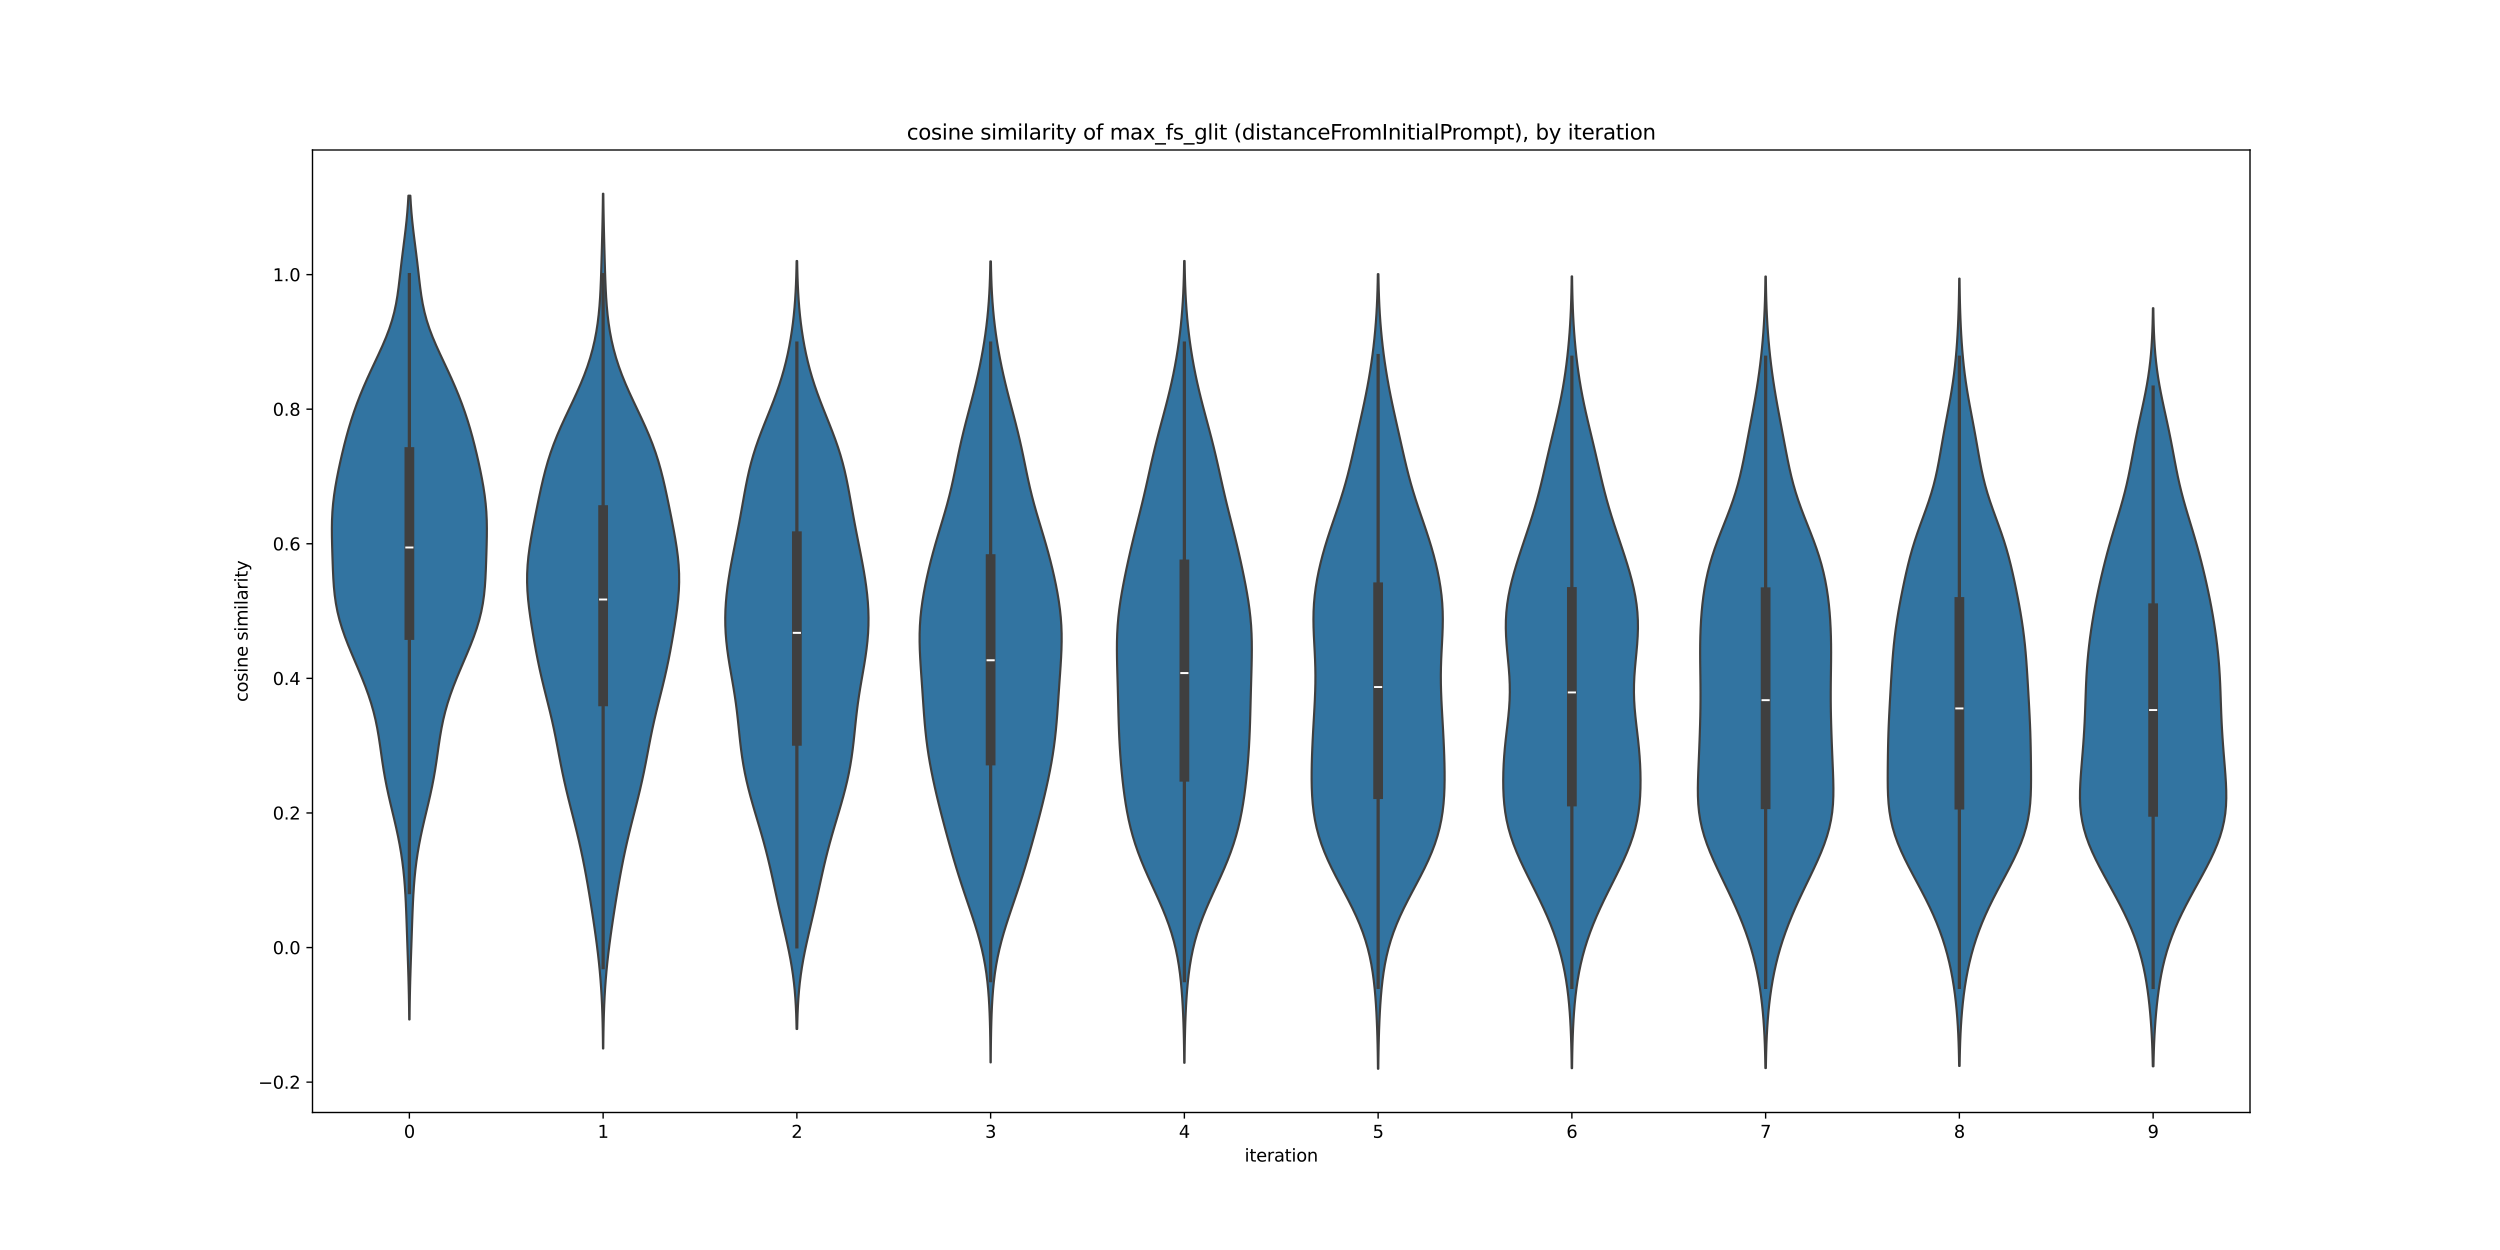 <?xml version="1.0" encoding="utf-8" standalone="no"?>
<!DOCTYPE svg PUBLIC "-//W3C//DTD SVG 1.1//EN"
  "http://www.w3.org/Graphics/SVG/1.1/DTD/svg11.dtd">
<svg xmlns:xlink="http://www.w3.org/1999/xlink" width="1440pt" height="720pt" viewBox="0 0 1440 720" xmlns="http://www.w3.org/2000/svg" version="1.1">
 <defs>
  <style type="text/css">*{stroke-linejoin: round; stroke-linecap: butt}</style>
 </defs>
 <g id="figure_1">
  <g id="patch_1">
   <path d="M 0 720 
L 1440 720 
L 1440 0 
L 0 0 
z
" style="fill: #ffffff"/>
  </g>
  <g id="axes_1">
   <g id="patch_2">
    <path d="M 180 640.8 
L 1296 640.8 
L 1296 86.4 
L 180 86.4 
z
" style="fill: #ffffff"/>
   </g>
   <g id="PolyCollection_1">
    <defs>
     <path id="m57e508fad6" d="M 235.894 -132.788 
L 235.706 -132.788 
L 235.656 -137.581 
L 235.588 -142.374 
L 235.499 -147.167 
L 235.39 -151.96 
L 235.262 -156.752 
L 235.117 -161.545 
L 234.961 -166.338 
L 234.798 -171.131 
L 234.635 -175.924 
L 234.472 -180.717 
L 234.309 -185.51 
L 234.141 -190.303 
L 233.96 -195.095 
L 233.752 -199.888 
L 233.501 -204.681 
L 233.191 -209.474 
L 232.805 -214.267 
L 232.324 -219.06 
L 231.736 -223.853 
L 231.031 -228.646 
L 230.207 -233.438 
L 229.271 -238.231 
L 228.237 -243.024 
L 227.132 -247.817 
L 225.99 -252.61 
L 224.848 -257.403 
L 223.748 -262.196 
L 222.721 -266.988 
L 221.791 -271.781 
L 220.962 -276.574 
L 220.22 -281.367 
L 219.533 -286.16 
L 218.854 -290.953 
L 218.127 -295.746 
L 217.295 -300.539 
L 216.313 -305.331 
L 215.146 -310.124 
L 213.778 -314.917 
L 212.213 -319.71 
L 210.469 -324.503 
L 208.58 -329.296 
L 206.587 -334.089 
L 204.543 -338.882 
L 202.503 -343.674 
L 200.529 -348.467 
L 198.681 -353.26 
L 197.015 -358.053 
L 195.577 -362.846 
L 194.394 -367.639 
L 193.473 -372.432 
L 192.793 -377.225 
L 192.318 -382.017 
L 191.995 -386.81 
L 191.768 -391.603 
L 191.591 -396.396 
L 191.435 -401.189 
L 191.297 -405.982 
L 191.193 -410.775 
L 191.16 -415.567 
L 191.239 -420.36 
L 191.467 -425.153 
L 191.864 -429.946 
L 192.433 -434.739 
L 193.157 -439.532 
L 194.01 -444.325 
L 194.961 -449.118 
L 195.988 -453.91 
L 197.082 -458.703 
L 198.243 -463.496 
L 199.485 -468.289 
L 200.824 -473.082 
L 202.276 -477.875 
L 203.854 -482.668 
L 205.565 -487.461 
L 207.413 -492.253 
L 209.394 -497.046 
L 211.494 -501.839 
L 213.689 -506.632 
L 215.938 -511.425 
L 218.186 -516.218 
L 220.364 -521.011 
L 222.398 -525.803 
L 224.223 -530.596 
L 225.791 -535.389 
L 227.085 -540.182 
L 228.117 -544.975 
L 228.932 -549.768 
L 229.591 -554.561 
L 230.164 -559.354 
L 230.708 -564.146 
L 231.265 -568.939 
L 231.851 -573.732 
L 232.459 -578.525 
L 233.067 -583.318 
L 233.646 -588.111 
L 234.168 -592.904 
L 234.613 -597.697 
L 234.972 -602.489 
L 235.247 -607.282 
L 236.353 -607.282 
L 236.353 -607.282 
L 236.628 -602.489 
L 236.987 -597.697 
L 237.432 -592.904 
L 237.954 -588.111 
L 238.533 -583.318 
L 239.141 -578.525 
L 239.749 -573.732 
L 240.335 -568.939 
L 240.892 -564.146 
L 241.436 -559.354 
L 242.009 -554.561 
L 242.668 -549.768 
L 243.483 -544.975 
L 244.515 -540.182 
L 245.809 -535.389 
L 247.377 -530.596 
L 249.202 -525.803 
L 251.236 -521.011 
L 253.414 -516.218 
L 255.662 -511.425 
L 257.911 -506.632 
L 260.106 -501.839 
L 262.206 -497.046 
L 264.187 -492.253 
L 266.035 -487.461 
L 267.746 -482.668 
L 269.324 -477.875 
L 270.776 -473.082 
L 272.115 -468.289 
L 273.357 -463.496 
L 274.518 -458.703 
L 275.612 -453.91 
L 276.639 -449.118 
L 277.59 -444.325 
L 278.443 -439.532 
L 279.167 -434.739 
L 279.736 -429.946 
L 280.133 -425.153 
L 280.361 -420.36 
L 280.44 -415.567 
L 280.407 -410.775 
L 280.303 -405.982 
L 280.165 -401.189 
L 280.009 -396.396 
L 279.832 -391.603 
L 279.605 -386.81 
L 279.282 -382.017 
L 278.807 -377.225 
L 278.127 -372.432 
L 277.206 -367.639 
L 276.023 -362.846 
L 274.585 -358.053 
L 272.919 -353.26 
L 271.071 -348.467 
L 269.097 -343.674 
L 267.057 -338.882 
L 265.013 -334.089 
L 263.02 -329.296 
L 261.131 -324.503 
L 259.387 -319.71 
L 257.822 -314.917 
L 256.454 -310.124 
L 255.287 -305.331 
L 254.305 -300.539 
L 253.473 -295.746 
L 252.746 -290.953 
L 252.067 -286.16 
L 251.38 -281.367 
L 250.638 -276.574 
L 249.809 -271.781 
L 248.879 -266.988 
L 247.852 -262.196 
L 246.752 -257.403 
L 245.61 -252.61 
L 244.468 -247.817 
L 243.363 -243.024 
L 242.329 -238.231 
L 241.393 -233.438 
L 240.569 -228.646 
L 239.864 -223.853 
L 239.276 -219.06 
L 238.795 -214.267 
L 238.409 -209.474 
L 238.099 -204.681 
L 237.848 -199.888 
L 237.64 -195.095 
L 237.459 -190.303 
L 237.291 -185.51 
L 237.128 -180.717 
L 236.965 -175.924 
L 236.802 -171.131 
L 236.639 -166.338 
L 236.483 -161.545 
L 236.338 -156.752 
L 236.21 -151.96 
L 236.101 -147.167 
L 236.012 -142.374 
L 235.944 -137.581 
L 235.894 -132.788 
z
" style="stroke: #3f3f3f; stroke-width: 1.25"/>
    </defs>
    <g clip-path="url(#p7b08b61c9a)">
     <use xlink:href="#m57e508fad6" x="0" y="720" style="fill: #3274a1; stroke: #3f3f3f; stroke-width: 1.25"/>
    </g>
   </g>
   <g id="PolyCollection_2">
    <defs>
     <path id="ma914860c0e" d="M 347.479 -116.077 
L 347.321 -116.077 
L 347.273 -121.05 
L 347.202 -126.023 
L 347.101 -130.996 
L 346.963 -135.969 
L 346.779 -140.942 
L 346.542 -145.914 
L 346.246 -150.887 
L 345.884 -155.86 
L 345.455 -160.833 
L 344.96 -165.806 
L 344.402 -170.779 
L 343.788 -175.752 
L 343.125 -180.725 
L 342.421 -185.698 
L 341.685 -190.671 
L 340.921 -195.644 
L 340.133 -200.617 
L 339.319 -205.59 
L 338.475 -210.563 
L 337.593 -215.536 
L 336.664 -220.509 
L 335.679 -225.482 
L 334.63 -230.455 
L 333.515 -235.428 
L 332.337 -240.401 
L 331.107 -245.374 
L 329.845 -250.347 
L 328.575 -255.32 
L 327.326 -260.293 
L 326.124 -265.266 
L 324.987 -270.239 
L 323.922 -275.212 
L 322.924 -280.184 
L 321.971 -285.157 
L 321.029 -290.13 
L 320.065 -295.103 
L 319.045 -300.076 
L 317.951 -305.049 
L 316.784 -310.022 
L 315.559 -314.995 
L 314.31 -319.968 
L 313.075 -324.941 
L 311.887 -329.914 
L 310.77 -334.887 
L 309.731 -339.86 
L 308.764 -344.833 
L 307.857 -349.806 
L 306.996 -354.779 
L 306.18 -359.752 
L 305.42 -364.725 
L 304.745 -369.698 
L 304.191 -374.671 
L 303.802 -379.644 
L 303.612 -384.617 
L 303.645 -389.59 
L 303.903 -394.563 
L 304.372 -399.536 
L 305.021 -404.509 
L 305.81 -409.481 
L 306.697 -414.454 
L 307.646 -419.427 
L 308.63 -424.4 
L 309.636 -429.373 
L 310.669 -434.346 
L 311.746 -439.319 
L 312.898 -444.292 
L 314.159 -449.265 
L 315.568 -454.238 
L 317.153 -459.211 
L 318.933 -464.184 
L 320.905 -469.157 
L 323.049 -474.13 
L 325.323 -479.103 
L 327.672 -484.076 
L 330.031 -489.049 
L 332.333 -494.022 
L 334.518 -498.995 
L 336.539 -503.968 
L 338.36 -508.941 
L 339.965 -513.914 
L 341.346 -518.887 
L 342.51 -523.86 
L 343.468 -528.833 
L 344.238 -533.806 
L 344.843 -538.779 
L 345.307 -543.751 
L 345.658 -548.724 
L 345.923 -553.697 
L 346.129 -558.67 
L 346.299 -563.643 
L 346.449 -568.616 
L 346.589 -573.589 
L 346.724 -578.562 
L 346.852 -583.535 
L 346.971 -588.508 
L 347.077 -593.481 
L 347.166 -598.454 
L 347.238 -603.427 
L 347.292 -608.4 
L 347.508 -608.4 
L 347.508 -608.4 
L 347.562 -603.427 
L 347.634 -598.454 
L 347.723 -593.481 
L 347.829 -588.508 
L 347.948 -583.535 
L 348.076 -578.562 
L 348.211 -573.589 
L 348.351 -568.616 
L 348.501 -563.643 
L 348.671 -558.67 
L 348.877 -553.697 
L 349.142 -548.724 
L 349.493 -543.751 
L 349.957 -538.779 
L 350.562 -533.806 
L 351.332 -528.833 
L 352.29 -523.86 
L 353.454 -518.887 
L 354.835 -513.914 
L 356.44 -508.941 
L 358.261 -503.968 
L 360.282 -498.995 
L 362.467 -494.022 
L 364.769 -489.049 
L 367.128 -484.076 
L 369.477 -479.103 
L 371.751 -474.13 
L 373.895 -469.157 
L 375.867 -464.184 
L 377.647 -459.211 
L 379.232 -454.238 
L 380.641 -449.265 
L 381.902 -444.292 
L 383.054 -439.319 
L 384.131 -434.346 
L 385.164 -429.373 
L 386.17 -424.4 
L 387.154 -419.427 
L 388.103 -414.454 
L 388.99 -409.481 
L 389.779 -404.509 
L 390.428 -399.536 
L 390.897 -394.563 
L 391.155 -389.59 
L 391.188 -384.617 
L 390.998 -379.644 
L 390.609 -374.671 
L 390.055 -369.698 
L 389.38 -364.725 
L 388.62 -359.752 
L 387.804 -354.779 
L 386.943 -349.806 
L 386.036 -344.833 
L 385.069 -339.86 
L 384.03 -334.887 
L 382.913 -329.914 
L 381.725 -324.941 
L 380.49 -319.968 
L 379.241 -314.995 
L 378.016 -310.022 
L 376.849 -305.049 
L 375.755 -300.076 
L 374.735 -295.103 
L 373.771 -290.13 
L 372.829 -285.157 
L 371.876 -280.184 
L 370.878 -275.212 
L 369.813 -270.239 
L 368.676 -265.266 
L 367.474 -260.293 
L 366.225 -255.32 
L 364.955 -250.347 
L 363.693 -245.374 
L 362.463 -240.401 
L 361.285 -235.428 
L 360.17 -230.455 
L 359.121 -225.482 
L 358.136 -220.509 
L 357.207 -215.536 
L 356.325 -210.563 
L 355.481 -205.59 
L 354.667 -200.617 
L 353.879 -195.644 
L 353.115 -190.671 
L 352.379 -185.698 
L 351.675 -180.725 
L 351.012 -175.752 
L 350.398 -170.779 
L 349.84 -165.806 
L 349.345 -160.833 
L 348.916 -155.86 
L 348.554 -150.887 
L 348.258 -145.914 
L 348.021 -140.942 
L 347.837 -135.969 
L 347.699 -130.996 
L 347.598 -126.023 
L 347.527 -121.05 
L 347.479 -116.077 
z
" style="stroke: #3f3f3f; stroke-width: 1.25"/>
    </defs>
    <g clip-path="url(#p7b08b61c9a)">
     <use xlink:href="#ma914860c0e" x="0" y="720" style="fill: #3274a1; stroke: #3f3f3f; stroke-width: 1.25"/>
    </g>
   </g>
   <g id="PolyCollection_3">
    <defs>
     <path id="m2df5b23410" d="M 459.172 -127.32 
L 458.828 -127.32 
L 458.728 -131.788 
L 458.585 -136.256 
L 458.383 -140.724 
L 458.109 -145.192 
L 457.749 -149.66 
L 457.291 -154.128 
L 456.728 -158.596 
L 456.057 -163.064 
L 455.282 -167.532 
L 454.413 -172 
L 453.468 -176.468 
L 452.467 -180.936 
L 451.434 -185.404 
L 450.39 -189.872 
L 449.354 -194.34 
L 448.336 -198.808 
L 447.34 -203.276 
L 446.361 -207.744 
L 445.387 -212.212 
L 444.401 -216.68 
L 443.384 -221.148 
L 442.319 -225.616 
L 441.194 -230.084 
L 440.004 -234.552 
L 438.753 -239.02 
L 437.453 -243.488 
L 436.125 -247.956 
L 434.794 -252.424 
L 433.49 -256.892 
L 432.24 -261.36 
L 431.07 -265.828 
L 430 -270.296 
L 429.044 -274.764 
L 428.208 -279.232 
L 427.489 -283.7 
L 426.875 -288.168 
L 426.342 -292.636 
L 425.864 -297.104 
L 425.406 -301.572 
L 424.935 -306.04 
L 424.422 -310.508 
L 423.845 -314.976 
L 423.196 -319.444 
L 422.481 -323.912 
L 421.719 -328.38 
L 420.938 -332.848 
L 420.176 -337.316 
L 419.468 -341.784 
L 418.85 -346.252 
L 418.351 -350.72 
L 417.992 -355.188 
L 417.787 -359.656 
L 417.741 -364.124 
L 417.853 -368.592 
L 418.116 -373.06 
L 418.518 -377.528 
L 419.046 -381.996 
L 419.682 -386.464 
L 420.409 -390.932 
L 421.207 -395.4 
L 422.056 -399.868 
L 422.934 -404.336 
L 423.822 -408.804 
L 424.701 -413.272 
L 425.56 -417.74 
L 426.39 -422.208 
L 427.195 -426.676 
L 427.986 -431.144 
L 428.784 -435.612 
L 429.618 -440.08 
L 430.519 -444.548 
L 431.519 -449.016 
L 432.645 -453.484 
L 433.914 -457.952 
L 435.33 -462.42 
L 436.884 -466.888 
L 438.552 -471.356 
L 440.302 -475.824 
L 442.09 -480.292 
L 443.875 -484.76 
L 445.613 -489.228 
L 447.269 -493.696 
L 448.817 -498.164 
L 450.239 -502.632 
L 451.528 -507.1 
L 452.684 -511.568 
L 453.712 -516.036 
L 454.622 -520.504 
L 455.419 -524.972 
L 456.114 -529.441 
L 456.713 -533.909 
L 457.221 -538.377 
L 457.645 -542.845 
L 457.991 -547.313 
L 458.267 -551.781 
L 458.481 -556.249 
L 458.643 -560.717 
L 458.761 -565.185 
L 458.845 -569.653 
L 459.155 -569.653 
L 459.155 -569.653 
L 459.239 -565.185 
L 459.357 -560.717 
L 459.519 -556.249 
L 459.733 -551.781 
L 460.009 -547.313 
L 460.355 -542.845 
L 460.779 -538.377 
L 461.287 -533.909 
L 461.886 -529.441 
L 462.581 -524.972 
L 463.378 -520.504 
L 464.288 -516.036 
L 465.316 -511.568 
L 466.472 -507.1 
L 467.761 -502.632 
L 469.183 -498.164 
L 470.731 -493.696 
L 472.387 -489.228 
L 474.125 -484.76 
L 475.91 -480.292 
L 477.698 -475.824 
L 479.448 -471.356 
L 481.116 -466.888 
L 482.67 -462.42 
L 484.086 -457.952 
L 485.355 -453.484 
L 486.481 -449.016 
L 487.481 -444.548 
L 488.382 -440.08 
L 489.216 -435.612 
L 490.014 -431.144 
L 490.805 -426.676 
L 491.61 -422.208 
L 492.44 -417.74 
L 493.299 -413.272 
L 494.178 -408.804 
L 495.066 -404.336 
L 495.944 -399.868 
L 496.793 -395.4 
L 497.591 -390.932 
L 498.318 -386.464 
L 498.954 -381.996 
L 499.482 -377.528 
L 499.884 -373.06 
L 500.147 -368.592 
L 500.259 -364.124 
L 500.213 -359.656 
L 500.008 -355.188 
L 499.649 -350.72 
L 499.15 -346.252 
L 498.532 -341.784 
L 497.824 -337.316 
L 497.062 -332.848 
L 496.281 -328.38 
L 495.519 -323.912 
L 494.804 -319.444 
L 494.155 -314.976 
L 493.578 -310.508 
L 493.065 -306.04 
L 492.594 -301.572 
L 492.136 -297.104 
L 491.658 -292.636 
L 491.125 -288.168 
L 490.511 -283.7 
L 489.792 -279.232 
L 488.956 -274.764 
L 488 -270.296 
L 486.93 -265.828 
L 485.76 -261.36 
L 484.51 -256.892 
L 483.206 -252.424 
L 481.875 -247.956 
L 480.547 -243.488 
L 479.247 -239.02 
L 477.996 -234.552 
L 476.806 -230.084 
L 475.681 -225.616 
L 474.616 -221.148 
L 473.599 -216.68 
L 472.613 -212.212 
L 471.639 -207.744 
L 470.66 -203.276 
L 469.664 -198.808 
L 468.646 -194.34 
L 467.61 -189.872 
L 466.566 -185.404 
L 465.533 -180.936 
L 464.532 -176.468 
L 463.587 -172 
L 462.718 -167.532 
L 461.943 -163.064 
L 461.272 -158.596 
L 460.709 -154.128 
L 460.251 -149.66 
L 459.891 -145.192 
L 459.617 -140.724 
L 459.415 -136.256 
L 459.272 -131.788 
L 459.172 -127.32 
z
" style="stroke: #3f3f3f; stroke-width: 1.25"/>
    </defs>
    <g clip-path="url(#p7b08b61c9a)">
     <use xlink:href="#m2df5b23410" x="0" y="720" style="fill: #3274a1; stroke: #3f3f3f; stroke-width: 1.25"/>
    </g>
   </g>
   <g id="PolyCollection_4">
    <defs>
     <path id="m3c5b5d2498" d="M 570.662 -108.066 
L 570.538 -108.066 
L 570.505 -112.726 
L 570.458 -117.386 
L 570.394 -122.047 
L 570.306 -126.707 
L 570.187 -131.367 
L 570.029 -136.027 
L 569.819 -140.688 
L 569.543 -145.348 
L 569.184 -150.008 
L 568.723 -154.669 
L 568.142 -159.329 
L 567.423 -163.989 
L 566.555 -168.65 
L 565.533 -173.31 
L 564.359 -177.97 
L 563.048 -182.631 
L 561.621 -187.291 
L 560.108 -191.951 
L 558.543 -196.612 
L 556.958 -201.272 
L 555.383 -205.932 
L 553.84 -210.592 
L 552.342 -215.253 
L 550.895 -219.913 
L 549.497 -224.573 
L 548.141 -229.234 
L 546.82 -233.894 
L 545.528 -238.554 
L 544.264 -243.215 
L 543.027 -247.875 
L 541.821 -252.535 
L 540.652 -257.196 
L 539.526 -261.856 
L 538.451 -266.516 
L 537.435 -271.177 
L 536.487 -275.837 
L 535.616 -280.497 
L 534.833 -285.158 
L 534.143 -289.818 
L 533.547 -294.478 
L 533.04 -299.138 
L 532.61 -303.799 
L 532.238 -308.459 
L 531.903 -313.119 
L 531.585 -317.78 
L 531.267 -322.44 
L 530.943 -327.1 
L 530.615 -331.761 
L 530.299 -336.421 
L 530.019 -341.081 
L 529.806 -345.742 
L 529.692 -350.402 
L 529.707 -355.062 
L 529.873 -359.723 
L 530.2 -364.383 
L 530.687 -369.043 
L 531.324 -373.703 
L 532.092 -378.364 
L 532.975 -383.024 
L 533.956 -387.684 
L 535.025 -392.345 
L 536.176 -397.005 
L 537.407 -401.665 
L 538.71 -406.326 
L 540.072 -410.986 
L 541.471 -415.646 
L 542.876 -420.307 
L 544.253 -424.967 
L 545.568 -429.627 
L 546.798 -434.288 
L 547.933 -438.948 
L 548.982 -443.608 
L 549.966 -448.268 
L 550.918 -452.929 
L 551.874 -457.589 
L 552.864 -462.249 
L 553.911 -466.91 
L 555.022 -471.57 
L 556.192 -476.23 
L 557.405 -480.891 
L 558.637 -485.551 
L 559.862 -490.211 
L 561.057 -494.872 
L 562.202 -499.532 
L 563.284 -504.192 
L 564.295 -508.853 
L 565.229 -513.513 
L 566.085 -518.173 
L 566.862 -522.833 
L 567.558 -527.494 
L 568.173 -532.154 
L 568.706 -536.814 
L 569.157 -541.475 
L 569.528 -546.135 
L 569.826 -550.795 
L 570.058 -555.456 
L 570.231 -560.116 
L 570.357 -564.776 
L 570.445 -569.437 
L 570.755 -569.437 
L 570.755 -569.437 
L 570.843 -564.776 
L 570.969 -560.116 
L 571.142 -555.456 
L 571.374 -550.795 
L 571.672 -546.135 
L 572.043 -541.475 
L 572.494 -536.814 
L 573.027 -532.154 
L 573.642 -527.494 
L 574.338 -522.833 
L 575.115 -518.173 
L 575.971 -513.513 
L 576.905 -508.853 
L 577.916 -504.192 
L 578.998 -499.532 
L 580.143 -494.872 
L 581.338 -490.211 
L 582.563 -485.551 
L 583.795 -480.891 
L 585.008 -476.23 
L 586.178 -471.57 
L 587.289 -466.91 
L 588.336 -462.249 
L 589.326 -457.589 
L 590.282 -452.929 
L 591.234 -448.268 
L 592.218 -443.608 
L 593.267 -438.948 
L 594.402 -434.288 
L 595.632 -429.627 
L 596.947 -424.967 
L 598.324 -420.307 
L 599.729 -415.646 
L 601.128 -410.986 
L 602.49 -406.326 
L 603.793 -401.665 
L 605.024 -397.005 
L 606.175 -392.345 
L 607.244 -387.684 
L 608.225 -383.024 
L 609.108 -378.364 
L 609.876 -373.703 
L 610.513 -369.043 
L 611 -364.383 
L 611.327 -359.723 
L 611.493 -355.062 
L 611.508 -350.402 
L 611.394 -345.742 
L 611.181 -341.081 
L 610.901 -336.421 
L 610.585 -331.761 
L 610.257 -327.1 
L 609.933 -322.44 
L 609.615 -317.78 
L 609.297 -313.119 
L 608.962 -308.459 
L 608.59 -303.799 
L 608.16 -299.138 
L 607.653 -294.478 
L 607.057 -289.818 
L 606.367 -285.158 
L 605.584 -280.497 
L 604.713 -275.837 
L 603.765 -271.177 
L 602.749 -266.516 
L 601.674 -261.856 
L 600.548 -257.196 
L 599.379 -252.535 
L 598.173 -247.875 
L 596.936 -243.215 
L 595.672 -238.554 
L 594.38 -233.894 
L 593.059 -229.234 
L 591.703 -224.573 
L 590.305 -219.913 
L 588.858 -215.253 
L 587.36 -210.592 
L 585.817 -205.932 
L 584.242 -201.272 
L 582.657 -196.612 
L 581.092 -191.951 
L 579.579 -187.291 
L 578.152 -182.631 
L 576.841 -177.97 
L 575.667 -173.31 
L 574.645 -168.65 
L 573.777 -163.989 
L 573.058 -159.329 
L 572.477 -154.669 
L 572.016 -150.008 
L 571.657 -145.348 
L 571.381 -140.688 
L 571.171 -136.027 
L 571.013 -131.367 
L 570.894 -126.707 
L 570.806 -122.047 
L 570.742 -117.386 
L 570.695 -112.726 
L 570.662 -108.066 
z
" style="stroke: #3f3f3f; stroke-width: 1.25"/>
    </defs>
    <g clip-path="url(#p7b08b61c9a)">
     <use xlink:href="#m3c5b5d2498" x="0" y="720" style="fill: #3274a1; stroke: #3f3f3f; stroke-width: 1.25"/>
    </g>
   </g>
   <g id="PolyCollection_5">
    <defs>
     <path id="m2f14b4b7e2" d="M 682.288 -107.838 
L 682.112 -107.838 
L 682.065 -112.503 
L 682.001 -117.168 
L 681.914 -121.833 
L 681.8 -126.498 
L 681.655 -131.163 
L 681.471 -135.828 
L 681.244 -140.493 
L 680.963 -145.158 
L 680.617 -149.823 
L 680.191 -154.487 
L 679.666 -159.152 
L 679.021 -163.817 
L 678.232 -168.482 
L 677.278 -173.147 
L 676.139 -177.812 
L 674.803 -182.477 
L 673.269 -187.142 
L 671.545 -191.807 
L 669.655 -196.472 
L 667.634 -201.136 
L 665.528 -205.801 
L 663.388 -210.466 
L 661.269 -215.131 
L 659.22 -219.796 
L 657.286 -224.461 
L 655.501 -229.126 
L 653.887 -233.791 
L 652.454 -238.456 
L 651.2 -243.121 
L 650.116 -247.785 
L 649.183 -252.45 
L 648.38 -257.115 
L 647.684 -261.78 
L 647.076 -266.445 
L 646.541 -271.11 
L 646.068 -275.775 
L 645.654 -280.44 
L 645.296 -285.105 
L 644.994 -289.77 
L 644.743 -294.435 
L 644.54 -299.099 
L 644.375 -303.764 
L 644.237 -308.429 
L 644.114 -313.094 
L 643.995 -317.759 
L 643.872 -322.424 
L 643.742 -327.089 
L 643.61 -331.754 
L 643.486 -336.419 
L 643.39 -341.084 
L 643.344 -345.748 
L 643.377 -350.413 
L 643.513 -355.078 
L 643.775 -359.743 
L 644.172 -364.408 
L 644.705 -369.073 
L 645.363 -373.738 
L 646.127 -378.403 
L 646.976 -383.068 
L 647.889 -387.733 
L 648.853 -392.397 
L 649.86 -397.062 
L 650.909 -401.727 
L 651.999 -406.392 
L 653.128 -411.057 
L 654.287 -415.722 
L 655.462 -420.387 
L 656.633 -425.052 
L 657.783 -429.717 
L 658.898 -434.382 
L 659.975 -439.047 
L 661.023 -443.711 
L 662.059 -448.376 
L 663.103 -453.041 
L 664.179 -457.706 
L 665.299 -462.371 
L 666.468 -467.036 
L 667.683 -471.701 
L 668.926 -476.366 
L 670.178 -481.031 
L 671.414 -485.696 
L 672.612 -490.36 
L 673.755 -495.025 
L 674.828 -499.69 
L 675.825 -504.355 
L 676.741 -509.02 
L 677.577 -513.685 
L 678.333 -518.35 
L 679.012 -523.015 
L 679.614 -527.68 
L 680.141 -532.345 
L 680.595 -537.009 
L 680.977 -541.674 
L 681.291 -546.339 
L 681.542 -551.004 
L 681.737 -555.669 
L 681.884 -560.334 
L 681.991 -564.999 
L 682.066 -569.664 
L 682.334 -569.664 
L 682.334 -569.664 
L 682.409 -564.999 
L 682.516 -560.334 
L 682.663 -555.669 
L 682.858 -551.004 
L 683.109 -546.339 
L 683.423 -541.674 
L 683.805 -537.009 
L 684.259 -532.345 
L 684.786 -527.68 
L 685.388 -523.015 
L 686.067 -518.35 
L 686.823 -513.685 
L 687.659 -509.02 
L 688.575 -504.355 
L 689.572 -499.69 
L 690.645 -495.025 
L 691.788 -490.36 
L 692.986 -485.696 
L 694.222 -481.031 
L 695.474 -476.366 
L 696.717 -471.701 
L 697.932 -467.036 
L 699.101 -462.371 
L 700.221 -457.706 
L 701.297 -453.041 
L 702.341 -448.376 
L 703.377 -443.711 
L 704.425 -439.047 
L 705.502 -434.382 
L 706.617 -429.717 
L 707.767 -425.052 
L 708.938 -420.387 
L 710.113 -415.722 
L 711.272 -411.057 
L 712.401 -406.392 
L 713.491 -401.727 
L 714.54 -397.062 
L 715.547 -392.397 
L 716.511 -387.733 
L 717.424 -383.068 
L 718.273 -378.403 
L 719.037 -373.738 
L 719.695 -369.073 
L 720.228 -364.408 
L 720.625 -359.743 
L 720.887 -355.078 
L 721.023 -350.413 
L 721.056 -345.748 
L 721.01 -341.084 
L 720.914 -336.419 
L 720.79 -331.754 
L 720.658 -327.089 
L 720.528 -322.424 
L 720.405 -317.759 
L 720.286 -313.094 
L 720.163 -308.429 
L 720.025 -303.764 
L 719.86 -299.099 
L 719.657 -294.435 
L 719.406 -289.77 
L 719.104 -285.105 
L 718.746 -280.44 
L 718.332 -275.775 
L 717.859 -271.11 
L 717.324 -266.445 
L 716.716 -261.78 
L 716.02 -257.115 
L 715.217 -252.45 
L 714.284 -247.785 
L 713.2 -243.121 
L 711.946 -238.456 
L 710.513 -233.791 
L 708.899 -229.126 
L 707.114 -224.461 
L 705.18 -219.796 
L 703.131 -215.131 
L 701.012 -210.466 
L 698.872 -205.801 
L 696.766 -201.136 
L 694.745 -196.472 
L 692.855 -191.807 
L 691.131 -187.142 
L 689.597 -182.477 
L 688.261 -177.812 
L 687.122 -173.147 
L 686.168 -168.482 
L 685.379 -163.817 
L 684.734 -159.152 
L 684.209 -154.487 
L 683.783 -149.823 
L 683.437 -145.158 
L 683.156 -140.493 
L 682.929 -135.828 
L 682.745 -131.163 
L 682.6 -126.498 
L 682.486 -121.833 
L 682.399 -117.168 
L 682.335 -112.503 
L 682.288 -107.838 
z
" style="stroke: #3f3f3f; stroke-width: 1.25"/>
    </defs>
    <g clip-path="url(#p7b08b61c9a)">
     <use xlink:href="#m2f14b4b7e2" x="0" y="720" style="fill: #3274a1; stroke: #3f3f3f; stroke-width: 1.25"/>
    </g>
   </g>
   <g id="PolyCollection_6">
    <defs>
     <path id="mabf5f693c2" d="M 793.899 -104.4 
L 793.701 -104.4 
L 793.651 -109.023 
L 793.581 -113.646 
L 793.489 -118.27 
L 793.371 -122.893 
L 793.222 -127.516 
L 793.037 -132.139 
L 792.812 -136.762 
L 792.537 -141.385 
L 792.201 -146.009 
L 791.79 -150.632 
L 791.285 -155.255 
L 790.662 -159.878 
L 789.896 -164.501 
L 788.961 -169.124 
L 787.835 -173.748 
L 786.497 -178.371 
L 784.937 -182.994 
L 783.154 -187.617 
L 781.161 -192.24 
L 778.981 -196.864 
L 776.655 -201.487 
L 774.234 -206.11 
L 771.779 -210.733 
L 769.352 -215.356 
L 767.02 -219.979 
L 764.839 -224.603 
L 762.858 -229.226 
L 761.11 -233.849 
L 759.617 -238.472 
L 758.385 -243.095 
L 757.406 -247.718 
L 756.663 -252.342 
L 756.133 -256.965 
L 755.783 -261.588 
L 755.583 -266.211 
L 755.502 -270.834 
L 755.512 -275.458 
L 755.591 -280.081 
L 755.724 -284.704 
L 755.898 -289.327 
L 756.108 -293.95 
L 756.345 -298.573 
L 756.602 -303.197 
L 756.868 -307.82 
L 757.127 -312.443 
L 757.358 -317.066 
L 757.54 -321.689 
L 757.653 -326.312 
L 757.68 -330.936 
L 757.616 -335.559 
L 757.467 -340.182 
L 757.253 -344.805 
L 757.009 -349.428 
L 756.777 -354.052 
L 756.607 -358.675 
L 756.543 -363.298 
L 756.622 -367.921 
L 756.869 -372.544 
L 757.293 -377.167 
L 757.893 -381.791 
L 758.658 -386.414 
L 759.576 -391.037 
L 760.634 -395.66 
L 761.821 -400.283 
L 763.129 -404.906 
L 764.545 -409.53 
L 766.047 -414.153 
L 767.61 -418.776 
L 769.196 -423.399 
L 770.767 -428.022 
L 772.286 -432.646 
L 773.724 -437.269 
L 775.066 -441.892 
L 776.312 -446.515 
L 777.475 -451.138 
L 778.576 -455.761 
L 779.638 -460.385 
L 780.682 -465.008 
L 781.723 -469.631 
L 782.762 -474.254 
L 783.797 -478.877 
L 784.817 -483.5 
L 785.807 -488.124 
L 786.755 -492.747 
L 787.65 -497.37 
L 788.484 -501.993 
L 789.253 -506.616 
L 789.956 -511.24 
L 790.593 -515.863 
L 791.165 -520.486 
L 791.672 -525.109 
L 792.115 -529.732 
L 792.495 -534.355 
L 792.814 -538.979 
L 793.074 -543.602 
L 793.28 -548.225 
L 793.439 -552.848 
L 793.556 -557.471 
L 793.641 -562.094 
L 793.959 -562.094 
L 793.959 -562.094 
L 794.044 -557.471 
L 794.161 -552.848 
L 794.32 -548.225 
L 794.526 -543.602 
L 794.786 -538.979 
L 795.105 -534.355 
L 795.485 -529.732 
L 795.928 -525.109 
L 796.435 -520.486 
L 797.007 -515.863 
L 797.644 -511.24 
L 798.347 -506.616 
L 799.116 -501.993 
L 799.95 -497.37 
L 800.845 -492.747 
L 801.793 -488.124 
L 802.783 -483.5 
L 803.803 -478.877 
L 804.838 -474.254 
L 805.877 -469.631 
L 806.918 -465.008 
L 807.962 -460.385 
L 809.024 -455.761 
L 810.125 -451.138 
L 811.288 -446.515 
L 812.534 -441.892 
L 813.876 -437.269 
L 815.314 -432.646 
L 816.833 -428.022 
L 818.404 -423.399 
L 819.99 -418.776 
L 821.553 -414.153 
L 823.055 -409.53 
L 824.471 -404.906 
L 825.779 -400.283 
L 826.966 -395.66 
L 828.024 -391.037 
L 828.942 -386.414 
L 829.707 -381.791 
L 830.307 -377.167 
L 830.731 -372.544 
L 830.978 -367.921 
L 831.057 -363.298 
L 830.993 -358.675 
L 830.823 -354.052 
L 830.591 -349.428 
L 830.347 -344.805 
L 830.133 -340.182 
L 829.984 -335.559 
L 829.92 -330.936 
L 829.947 -326.312 
L 830.06 -321.689 
L 830.242 -317.066 
L 830.473 -312.443 
L 830.732 -307.82 
L 830.998 -303.197 
L 831.255 -298.573 
L 831.492 -293.95 
L 831.702 -289.327 
L 831.876 -284.704 
L 832.009 -280.081 
L 832.088 -275.458 
L 832.098 -270.834 
L 832.017 -266.211 
L 831.817 -261.588 
L 831.467 -256.965 
L 830.937 -252.342 
L 830.194 -247.718 
L 829.215 -243.095 
L 827.983 -238.472 
L 826.49 -233.849 
L 824.742 -229.226 
L 822.761 -224.603 
L 820.58 -219.979 
L 818.248 -215.356 
L 815.821 -210.733 
L 813.366 -206.11 
L 810.945 -201.487 
L 808.619 -196.864 
L 806.439 -192.24 
L 804.446 -187.617 
L 802.663 -182.994 
L 801.103 -178.371 
L 799.765 -173.748 
L 798.639 -169.124 
L 797.704 -164.501 
L 796.938 -159.878 
L 796.315 -155.255 
L 795.81 -150.632 
L 795.399 -146.009 
L 795.063 -141.385 
L 794.788 -136.762 
L 794.563 -132.139 
L 794.378 -127.516 
L 794.229 -122.893 
L 794.111 -118.27 
L 794.019 -113.646 
L 793.949 -109.023 
L 793.899 -104.4 
z
" style="stroke: #3f3f3f; stroke-width: 1.25"/>
    </defs>
    <g clip-path="url(#p7b08b61c9a)">
     <use xlink:href="#mabf5f693c2" x="0" y="720" style="fill: #3274a1; stroke: #3f3f3f; stroke-width: 1.25"/>
    </g>
   </g>
   <g id="PolyCollection_7">
    <defs>
     <path id="m1a24ef0f31" d="M 905.508 -104.736 
L 905.292 -104.736 
L 905.235 -109.342 
L 905.154 -113.949 
L 905.043 -118.555 
L 904.897 -123.162 
L 904.706 -127.768 
L 904.463 -132.375 
L 904.157 -136.982 
L 903.779 -141.588 
L 903.315 -146.195 
L 902.751 -150.801 
L 902.072 -155.408 
L 901.262 -160.014 
L 900.308 -164.621 
L 899.197 -169.228 
L 897.92 -173.834 
L 896.474 -178.441 
L 894.859 -183.047 
L 893.08 -187.654 
L 891.149 -192.26 
L 889.084 -196.867 
L 886.907 -201.474 
L 884.648 -206.08 
L 882.345 -210.687 
L 880.04 -215.293 
L 877.781 -219.9 
L 875.62 -224.506 
L 873.607 -229.113 
L 871.789 -233.72 
L 870.205 -238.326 
L 868.879 -242.933 
L 867.819 -247.539 
L 867.017 -252.146 
L 866.45 -256.752 
L 866.088 -261.359 
L 865.897 -265.966 
L 865.849 -270.572 
L 865.922 -275.179 
L 866.106 -279.785 
L 866.393 -284.392 
L 866.778 -288.998 
L 867.246 -293.605 
L 867.77 -298.212 
L 868.31 -302.818 
L 868.816 -307.425 
L 869.237 -312.031 
L 869.527 -316.638 
L 869.654 -321.244 
L 869.607 -325.851 
L 869.398 -330.458 
L 869.06 -335.064 
L 868.64 -339.671 
L 868.199 -344.277 
L 867.798 -348.884 
L 867.497 -353.49 
L 867.348 -358.097 
L 867.392 -362.704 
L 867.654 -367.31 
L 868.144 -371.917 
L 868.858 -376.523 
L 869.778 -381.13 
L 870.878 -385.737 
L 872.127 -390.343 
L 873.492 -394.95 
L 874.945 -399.556 
L 876.455 -404.163 
L 877.995 -408.769 
L 879.539 -413.376 
L 881.06 -417.983 
L 882.531 -422.589 
L 883.931 -427.196 
L 885.249 -431.802 
L 886.48 -436.409 
L 887.635 -441.015 
L 888.732 -445.622 
L 889.797 -450.229 
L 890.852 -454.835 
L 891.918 -459.442 
L 893.003 -464.048 
L 894.105 -468.655 
L 895.212 -473.261 
L 896.306 -477.868 
L 897.365 -482.475 
L 898.369 -487.081 
L 899.304 -491.688 
L 900.161 -496.294 
L 900.937 -500.901 
L 901.633 -505.507 
L 902.255 -510.114 
L 902.807 -514.721 
L 903.293 -519.327 
L 903.718 -523.934 
L 904.083 -528.54 
L 904.392 -533.147 
L 904.647 -537.753 
L 904.853 -542.36 
L 905.013 -546.967 
L 905.135 -551.573 
L 905.224 -556.18 
L 905.286 -560.786 
L 905.514 -560.786 
L 905.514 -560.786 
L 905.576 -556.18 
L 905.665 -551.573 
L 905.787 -546.967 
L 905.947 -542.36 
L 906.153 -537.753 
L 906.408 -533.147 
L 906.717 -528.54 
L 907.082 -523.934 
L 907.507 -519.327 
L 907.993 -514.721 
L 908.545 -510.114 
L 909.167 -505.507 
L 909.863 -500.901 
L 910.639 -496.294 
L 911.496 -491.688 
L 912.431 -487.081 
L 913.435 -482.475 
L 914.494 -477.868 
L 915.588 -473.261 
L 916.695 -468.655 
L 917.797 -464.048 
L 918.882 -459.442 
L 919.948 -454.835 
L 921.003 -450.229 
L 922.068 -445.622 
L 923.165 -441.015 
L 924.32 -436.409 
L 925.551 -431.802 
L 926.869 -427.196 
L 928.269 -422.589 
L 929.74 -417.983 
L 931.261 -413.376 
L 932.805 -408.769 
L 934.345 -404.163 
L 935.855 -399.556 
L 937.308 -394.95 
L 938.673 -390.343 
L 939.922 -385.737 
L 941.022 -381.13 
L 941.942 -376.523 
L 942.656 -371.917 
L 943.146 -367.31 
L 943.408 -362.704 
L 943.452 -358.097 
L 943.303 -353.49 
L 943.002 -348.884 
L 942.601 -344.277 
L 942.16 -339.671 
L 941.74 -335.064 
L 941.402 -330.458 
L 941.193 -325.851 
L 941.146 -321.244 
L 941.273 -316.638 
L 941.563 -312.031 
L 941.984 -307.425 
L 942.49 -302.818 
L 943.03 -298.212 
L 943.554 -293.605 
L 944.022 -288.998 
L 944.407 -284.392 
L 944.694 -279.785 
L 944.878 -275.179 
L 944.951 -270.572 
L 944.903 -265.966 
L 944.712 -261.359 
L 944.35 -256.752 
L 943.783 -252.146 
L 942.981 -247.539 
L 941.921 -242.933 
L 940.595 -238.326 
L 939.011 -233.72 
L 937.193 -229.113 
L 935.18 -224.506 
L 933.019 -219.9 
L 930.76 -215.293 
L 928.455 -210.687 
L 926.152 -206.08 
L 923.893 -201.474 
L 921.716 -196.867 
L 919.651 -192.26 
L 917.72 -187.654 
L 915.941 -183.047 
L 914.326 -178.441 
L 912.88 -173.834 
L 911.603 -169.228 
L 910.492 -164.621 
L 909.538 -160.014 
L 908.728 -155.408 
L 908.049 -150.801 
L 907.485 -146.195 
L 907.021 -141.588 
L 906.643 -136.982 
L 906.337 -132.375 
L 906.094 -127.768 
L 905.903 -123.162 
L 905.757 -118.555 
L 905.646 -113.949 
L 905.565 -109.342 
L 905.508 -104.736 
z
" style="stroke: #3f3f3f; stroke-width: 1.25"/>
    </defs>
    <g clip-path="url(#p7b08b61c9a)">
     <use xlink:href="#m1a24ef0f31" x="0" y="720" style="fill: #3274a1; stroke: #3f3f3f; stroke-width: 1.25"/>
    </g>
   </g>
   <g id="PolyCollection_8">
    <defs>
     <path id="m57f2f0d0a2" d="M 1017.139 -104.804 
L 1016.861 -104.804 
L 1016.785 -109.409 
L 1016.677 -114.014 
L 1016.531 -118.619 
L 1016.336 -123.224 
L 1016.086 -127.83 
L 1015.771 -132.435 
L 1015.382 -137.04 
L 1014.912 -141.645 
L 1014.352 -146.25 
L 1013.692 -150.856 
L 1012.922 -155.461 
L 1012.034 -160.066 
L 1011.016 -164.671 
L 1009.862 -169.276 
L 1008.566 -173.882 
L 1007.123 -178.487 
L 1005.535 -183.092 
L 1003.805 -187.697 
L 1001.942 -192.302 
L 999.96 -196.908 
L 997.875 -201.513 
L 995.712 -206.118 
L 993.501 -210.723 
L 991.279 -215.328 
L 989.088 -219.934 
L 986.977 -224.539 
L 984.999 -229.144 
L 983.207 -233.749 
L 981.648 -238.354 
L 980.36 -242.96 
L 979.361 -247.565 
L 978.652 -252.17 
L 978.211 -256.775 
L 977.998 -261.38 
L 977.961 -265.986 
L 978.045 -270.591 
L 978.201 -275.196 
L 978.389 -279.801 
L 978.584 -284.406 
L 978.773 -289.012 
L 978.948 -293.617 
L 979.108 -298.222 
L 979.249 -302.827 
L 979.365 -307.432 
L 979.449 -312.038 
L 979.495 -316.643 
L 979.5 -321.248 
L 979.47 -325.853 
L 979.416 -330.458 
L 979.353 -335.064 
L 979.302 -339.669 
L 979.282 -344.274 
L 979.309 -348.879 
L 979.397 -353.484 
L 979.558 -358.09 
L 979.802 -362.695 
L 980.139 -367.3 
L 980.58 -371.905 
L 981.138 -376.51 
L 981.83 -381.115 
L 982.671 -385.721 
L 983.677 -390.326 
L 984.856 -394.931 
L 986.212 -399.536 
L 987.734 -404.141 
L 989.399 -408.747 
L 991.166 -413.352 
L 992.986 -417.957 
L 994.8 -422.562 
L 996.55 -427.167 
L 998.188 -431.773 
L 999.682 -436.378 
L 1001.019 -440.983 
L 1002.206 -445.588 
L 1003.266 -450.193 
L 1004.232 -454.799 
L 1005.14 -459.404 
L 1006.019 -464.009 
L 1006.89 -468.614 
L 1007.761 -473.219 
L 1008.633 -477.825 
L 1009.496 -482.43 
L 1010.338 -487.035 
L 1011.146 -491.64 
L 1011.909 -496.245 
L 1012.62 -500.851 
L 1013.275 -505.456 
L 1013.871 -510.061 
L 1014.409 -514.666 
L 1014.89 -519.271 
L 1015.312 -523.877 
L 1015.678 -528.482 
L 1015.988 -533.087 
L 1016.244 -537.692 
L 1016.451 -542.297 
L 1016.612 -546.903 
L 1016.734 -551.508 
L 1016.823 -556.113 
L 1016.886 -560.718 
L 1017.114 -560.718 
L 1017.114 -560.718 
L 1017.177 -556.113 
L 1017.266 -551.508 
L 1017.388 -546.903 
L 1017.549 -542.297 
L 1017.756 -537.692 
L 1018.012 -533.087 
L 1018.322 -528.482 
L 1018.688 -523.877 
L 1019.11 -519.271 
L 1019.591 -514.666 
L 1020.129 -510.061 
L 1020.725 -505.456 
L 1021.38 -500.851 
L 1022.091 -496.245 
L 1022.854 -491.64 
L 1023.662 -487.035 
L 1024.504 -482.43 
L 1025.367 -477.825 
L 1026.239 -473.219 
L 1027.11 -468.614 
L 1027.981 -464.009 
L 1028.86 -459.404 
L 1029.768 -454.799 
L 1030.734 -450.193 
L 1031.794 -445.588 
L 1032.981 -440.983 
L 1034.318 -436.378 
L 1035.812 -431.773 
L 1037.45 -427.167 
L 1039.2 -422.562 
L 1041.014 -417.957 
L 1042.834 -413.352 
L 1044.601 -408.747 
L 1046.266 -404.141 
L 1047.788 -399.536 
L 1049.144 -394.931 
L 1050.323 -390.326 
L 1051.329 -385.721 
L 1052.17 -381.115 
L 1052.862 -376.51 
L 1053.42 -371.905 
L 1053.861 -367.3 
L 1054.198 -362.695 
L 1054.442 -358.09 
L 1054.603 -353.484 
L 1054.691 -348.879 
L 1054.718 -344.274 
L 1054.698 -339.669 
L 1054.647 -335.064 
L 1054.584 -330.458 
L 1054.53 -325.853 
L 1054.5 -321.248 
L 1054.505 -316.643 
L 1054.551 -312.038 
L 1054.635 -307.432 
L 1054.751 -302.827 
L 1054.892 -298.222 
L 1055.052 -293.617 
L 1055.227 -289.012 
L 1055.416 -284.406 
L 1055.611 -279.801 
L 1055.799 -275.196 
L 1055.955 -270.591 
L 1056.039 -265.986 
L 1056.002 -261.38 
L 1055.789 -256.775 
L 1055.348 -252.17 
L 1054.639 -247.565 
L 1053.64 -242.96 
L 1052.352 -238.354 
L 1050.793 -233.749 
L 1049.001 -229.144 
L 1047.023 -224.539 
L 1044.912 -219.934 
L 1042.721 -215.328 
L 1040.499 -210.723 
L 1038.288 -206.118 
L 1036.125 -201.513 
L 1034.04 -196.908 
L 1032.058 -192.302 
L 1030.195 -187.697 
L 1028.465 -183.092 
L 1026.877 -178.487 
L 1025.434 -173.882 
L 1024.138 -169.276 
L 1022.984 -164.671 
L 1021.966 -160.066 
L 1021.078 -155.461 
L 1020.308 -150.856 
L 1019.648 -146.25 
L 1019.088 -141.645 
L 1018.618 -137.04 
L 1018.229 -132.435 
L 1017.914 -127.83 
L 1017.664 -123.224 
L 1017.469 -118.619 
L 1017.323 -114.014 
L 1017.215 -109.409 
L 1017.139 -104.804 
z
" style="stroke: #3f3f3f; stroke-width: 1.25"/>
    </defs>
    <g clip-path="url(#p7b08b61c9a)">
     <use xlink:href="#m57f2f0d0a2" x="0" y="720" style="fill: #3274a1; stroke: #3f3f3f; stroke-width: 1.25"/>
    </g>
   </g>
   <g id="PolyCollection_9">
    <defs>
     <path id="mf624b4b5d1" d="M 1128.736 -106.015 
L 1128.464 -106.015 
L 1128.389 -110.596 
L 1128.283 -115.177 
L 1128.139 -119.757 
L 1127.949 -124.338 
L 1127.705 -128.919 
L 1127.399 -133.5 
L 1127.023 -138.08 
L 1126.569 -142.661 
L 1126.028 -147.242 
L 1125.391 -151.823 
L 1124.645 -156.403 
L 1123.78 -160.984 
L 1122.784 -165.565 
L 1121.646 -170.145 
L 1120.357 -174.726 
L 1118.907 -179.307 
L 1117.291 -183.888 
L 1115.505 -188.468 
L 1113.551 -193.049 
L 1111.439 -197.63 
L 1109.187 -202.21 
L 1106.825 -206.791 
L 1104.393 -211.372 
L 1101.943 -215.953 
L 1099.533 -220.533 
L 1097.225 -225.114 
L 1095.082 -229.695 
L 1093.159 -234.275 
L 1091.502 -238.856 
L 1090.141 -243.437 
L 1089.085 -248.018 
L 1088.319 -252.598 
L 1087.811 -257.179 
L 1087.512 -261.76 
L 1087.367 -266.34 
L 1087.321 -270.921 
L 1087.332 -275.502 
L 1087.373 -280.083 
L 1087.433 -284.663 
L 1087.513 -289.244 
L 1087.619 -293.825 
L 1087.759 -298.406 
L 1087.936 -302.986 
L 1088.147 -307.567 
L 1088.383 -312.148 
L 1088.636 -316.728 
L 1088.897 -321.309 
L 1089.164 -325.89 
L 1089.441 -330.471 
L 1089.737 -335.051 
L 1090.065 -339.632 
L 1090.439 -344.213 
L 1090.875 -348.793 
L 1091.385 -353.374 
L 1091.974 -357.955 
L 1092.645 -362.536 
L 1093.392 -367.116 
L 1094.205 -371.697 
L 1095.072 -376.278 
L 1095.985 -380.858 
L 1096.94 -385.439 
L 1097.946 -390.02 
L 1099.021 -394.601 
L 1100.187 -399.181 
L 1101.467 -403.762 
L 1102.874 -408.343 
L 1104.402 -412.924 
L 1106.025 -417.504 
L 1107.697 -422.085 
L 1109.359 -426.666 
L 1110.948 -431.246 
L 1112.414 -435.827 
L 1113.724 -440.408 
L 1114.87 -444.989 
L 1115.87 -449.569 
L 1116.758 -454.15 
L 1117.578 -458.731 
L 1118.374 -463.311 
L 1119.177 -467.892 
L 1120.005 -472.473 
L 1120.859 -477.054 
L 1121.726 -481.634 
L 1122.586 -486.215 
L 1123.412 -490.796 
L 1124.185 -495.376 
L 1124.886 -499.957 
L 1125.51 -504.538 
L 1126.053 -509.119 
L 1126.522 -513.699 
L 1126.922 -518.28 
L 1127.263 -522.861 
L 1127.55 -527.442 
L 1127.791 -532.022 
L 1127.991 -536.603 
L 1128.152 -541.184 
L 1128.28 -545.764 
L 1128.378 -550.345 
L 1128.451 -554.926 
L 1128.503 -559.507 
L 1128.697 -559.507 
L 1128.697 -559.507 
L 1128.749 -554.926 
L 1128.822 -550.345 
L 1128.92 -545.764 
L 1129.048 -541.184 
L 1129.209 -536.603 
L 1129.409 -532.022 
L 1129.65 -527.442 
L 1129.937 -522.861 
L 1130.278 -518.28 
L 1130.678 -513.699 
L 1131.147 -509.119 
L 1131.69 -504.538 
L 1132.314 -499.957 
L 1133.015 -495.376 
L 1133.788 -490.796 
L 1134.614 -486.215 
L 1135.474 -481.634 
L 1136.341 -477.054 
L 1137.195 -472.473 
L 1138.023 -467.892 
L 1138.826 -463.311 
L 1139.622 -458.731 
L 1140.442 -454.15 
L 1141.33 -449.569 
L 1142.33 -444.989 
L 1143.476 -440.408 
L 1144.786 -435.827 
L 1146.252 -431.246 
L 1147.841 -426.666 
L 1149.503 -422.085 
L 1151.175 -417.504 
L 1152.798 -412.924 
L 1154.326 -408.343 
L 1155.733 -403.762 
L 1157.013 -399.181 
L 1158.179 -394.601 
L 1159.254 -390.02 
L 1160.26 -385.439 
L 1161.215 -380.858 
L 1162.128 -376.278 
L 1162.995 -371.697 
L 1163.808 -367.116 
L 1164.555 -362.536 
L 1165.226 -357.955 
L 1165.815 -353.374 
L 1166.325 -348.793 
L 1166.761 -344.213 
L 1167.135 -339.632 
L 1167.463 -335.051 
L 1167.759 -330.471 
L 1168.036 -325.89 
L 1168.303 -321.309 
L 1168.564 -316.728 
L 1168.817 -312.148 
L 1169.053 -307.567 
L 1169.264 -302.986 
L 1169.441 -298.406 
L 1169.581 -293.825 
L 1169.687 -289.244 
L 1169.767 -284.663 
L 1169.827 -280.083 
L 1169.868 -275.502 
L 1169.879 -270.921 
L 1169.833 -266.34 
L 1169.688 -261.76 
L 1169.389 -257.179 
L 1168.881 -252.598 
L 1168.115 -248.018 
L 1167.059 -243.437 
L 1165.698 -238.856 
L 1164.041 -234.275 
L 1162.118 -229.695 
L 1159.975 -225.114 
L 1157.667 -220.533 
L 1155.257 -215.953 
L 1152.807 -211.372 
L 1150.375 -206.791 
L 1148.013 -202.21 
L 1145.761 -197.63 
L 1143.649 -193.049 
L 1141.695 -188.468 
L 1139.909 -183.888 
L 1138.293 -179.307 
L 1136.843 -174.726 
L 1135.554 -170.145 
L 1134.416 -165.565 
L 1133.42 -160.984 
L 1132.555 -156.403 
L 1131.809 -151.823 
L 1131.172 -147.242 
L 1130.631 -142.661 
L 1130.177 -138.08 
L 1129.801 -133.5 
L 1129.495 -128.919 
L 1129.251 -124.338 
L 1129.061 -119.757 
L 1128.917 -115.177 
L 1128.811 -110.596 
L 1128.736 -106.015 
z
" style="stroke: #3f3f3f; stroke-width: 1.25"/>
    </defs>
    <g clip-path="url(#p7b08b61c9a)">
     <use xlink:href="#mf624b4b5d1" x="0" y="720" style="fill: #3274a1; stroke: #3f3f3f; stroke-width: 1.25"/>
    </g>
   </g>
   <g id="PolyCollection_10">
    <defs>
     <path id="m1cffa6dc51" d="M 1240.387 -105.807 
L 1240.013 -105.807 
L 1239.92 -110.218 
L 1239.794 -114.628 
L 1239.628 -119.039 
L 1239.418 -123.45 
L 1239.159 -127.86 
L 1238.847 -132.271 
L 1238.479 -136.682 
L 1238.048 -141.092 
L 1237.549 -145.503 
L 1236.97 -149.914 
L 1236.297 -154.324 
L 1235.513 -158.735 
L 1234.599 -163.146 
L 1233.536 -167.556 
L 1232.309 -171.967 
L 1230.907 -176.378 
L 1229.325 -180.788 
L 1227.564 -185.199 
L 1225.634 -189.61 
L 1223.55 -194.021 
L 1221.333 -198.431 
L 1219.01 -202.842 
L 1216.616 -207.253 
L 1214.188 -211.663 
L 1211.771 -216.074 
L 1209.416 -220.485 
L 1207.175 -224.895 
L 1205.101 -229.306 
L 1203.245 -233.717 
L 1201.65 -238.127 
L 1200.346 -242.538 
L 1199.348 -246.949 
L 1198.652 -251.359 
L 1198.236 -255.77 
L 1198.066 -260.181 
L 1198.095 -264.591 
L 1198.272 -269.002 
L 1198.549 -273.413 
L 1198.884 -277.823 
L 1199.244 -282.234 
L 1199.603 -286.645 
L 1199.943 -291.055 
L 1200.253 -295.466 
L 1200.525 -299.877 
L 1200.756 -304.287 
L 1200.95 -308.698 
L 1201.114 -313.109 
L 1201.264 -317.519 
L 1201.417 -321.93 
L 1201.595 -326.341 
L 1201.815 -330.751 
L 1202.093 -335.162 
L 1202.439 -339.573 
L 1202.854 -343.983 
L 1203.339 -348.394 
L 1203.89 -352.805 
L 1204.504 -357.215 
L 1205.179 -361.626 
L 1205.913 -366.037 
L 1206.707 -370.447 
L 1207.558 -374.858 
L 1208.463 -379.269 
L 1209.419 -383.679 
L 1210.424 -388.09 
L 1211.477 -392.501 
L 1212.579 -396.911 
L 1213.733 -401.322 
L 1214.944 -405.733 
L 1216.207 -410.144 
L 1217.516 -414.554 
L 1218.851 -418.965 
L 1220.188 -423.376 
L 1221.496 -427.786 
L 1222.745 -432.197 
L 1223.911 -436.608 
L 1224.982 -441.018 
L 1225.959 -445.429 
L 1226.858 -449.84 
L 1227.703 -454.25 
L 1228.526 -458.661 
L 1229.354 -463.072 
L 1230.212 -467.482 
L 1231.108 -471.893 
L 1232.042 -476.304 
L 1233.001 -480.714 
L 1233.964 -485.125 
L 1234.904 -489.536 
L 1235.795 -493.946 
L 1236.615 -498.357 
L 1237.346 -502.768 
L 1237.98 -507.178 
L 1238.513 -511.589 
L 1238.948 -516 
L 1239.293 -520.41 
L 1239.56 -524.821 
L 1239.759 -529.232 
L 1239.905 -533.642 
L 1240.007 -538.053 
L 1240.078 -542.464 
L 1240.322 -542.464 
L 1240.322 -542.464 
L 1240.393 -538.053 
L 1240.495 -533.642 
L 1240.641 -529.232 
L 1240.84 -524.821 
L 1241.107 -520.41 
L 1241.452 -516 
L 1241.887 -511.589 
L 1242.42 -507.178 
L 1243.054 -502.768 
L 1243.785 -498.357 
L 1244.605 -493.946 
L 1245.496 -489.536 
L 1246.436 -485.125 
L 1247.399 -480.714 
L 1248.358 -476.304 
L 1249.292 -471.893 
L 1250.188 -467.482 
L 1251.046 -463.072 
L 1251.874 -458.661 
L 1252.697 -454.25 
L 1253.542 -449.84 
L 1254.441 -445.429 
L 1255.418 -441.018 
L 1256.489 -436.608 
L 1257.655 -432.197 
L 1258.904 -427.786 
L 1260.212 -423.376 
L 1261.549 -418.965 
L 1262.884 -414.554 
L 1264.193 -410.144 
L 1265.456 -405.733 
L 1266.667 -401.322 
L 1267.821 -396.911 
L 1268.923 -392.501 
L 1269.976 -388.09 
L 1270.981 -383.679 
L 1271.937 -379.269 
L 1272.842 -374.858 
L 1273.693 -370.447 
L 1274.487 -366.037 
L 1275.221 -361.626 
L 1275.896 -357.215 
L 1276.51 -352.805 
L 1277.061 -348.394 
L 1277.546 -343.983 
L 1277.961 -339.573 
L 1278.307 -335.162 
L 1278.585 -330.751 
L 1278.805 -326.341 
L 1278.983 -321.93 
L 1279.136 -317.519 
L 1279.286 -313.109 
L 1279.45 -308.698 
L 1279.644 -304.287 
L 1279.875 -299.877 
L 1280.147 -295.466 
L 1280.457 -291.055 
L 1280.797 -286.645 
L 1281.156 -282.234 
L 1281.516 -277.823 
L 1281.851 -273.413 
L 1282.128 -269.002 
L 1282.305 -264.591 
L 1282.334 -260.181 
L 1282.164 -255.77 
L 1281.748 -251.359 
L 1281.052 -246.949 
L 1280.054 -242.538 
L 1278.75 -238.127 
L 1277.155 -233.717 
L 1275.299 -229.306 
L 1273.225 -224.895 
L 1270.984 -220.485 
L 1268.629 -216.074 
L 1266.212 -211.663 
L 1263.784 -207.253 
L 1261.39 -202.842 
L 1259.067 -198.431 
L 1256.85 -194.021 
L 1254.766 -189.61 
L 1252.836 -185.199 
L 1251.075 -180.788 
L 1249.493 -176.378 
L 1248.091 -171.967 
L 1246.864 -167.556 
L 1245.801 -163.146 
L 1244.887 -158.735 
L 1244.103 -154.324 
L 1243.43 -149.914 
L 1242.851 -145.503 
L 1242.352 -141.092 
L 1241.921 -136.682 
L 1241.553 -132.271 
L 1241.241 -127.86 
L 1240.982 -123.45 
L 1240.772 -119.039 
L 1240.606 -114.628 
L 1240.48 -110.218 
L 1240.387 -105.807 
z
" style="stroke: #3f3f3f; stroke-width: 1.25"/>
    </defs>
    <g clip-path="url(#p7b08b61c9a)">
     <use xlink:href="#m1cffa6dc51" x="0" y="720" style="fill: #3274a1; stroke: #3f3f3f; stroke-width: 1.25"/>
    </g>
   </g>
   <g id="matplotlib.axis_1">
    <g id="xtick_1">
     <g id="line2d_1">
      <defs>
       <path id="m9c32498bb9" d="M 0 0 
L 0 3.5 
" style="stroke: #000000; stroke-width: 0.8"/>
      </defs>
      <g>
       <use xlink:href="#m9c32498bb9" x="235.8" y="640.8" style="stroke: #000000; stroke-width: 0.8"/>
      </g>
     </g>
     <g id="text_1">
      <!-- 0 -->
      <g transform="translate(232.619 655.398) scale(0.1 -0.1)">
       <defs>
        <path id="DejaVuSans-30" d="M 2034 4250 
Q 1547 4250 1301 3770 
Q 1056 3291 1056 2328 
Q 1056 1369 1301 889 
Q 1547 409 2034 409 
Q 2525 409 2770 889 
Q 3016 1369 3016 2328 
Q 3016 3291 2770 3770 
Q 2525 4250 2034 4250 
z
M 2034 4750 
Q 2819 4750 3233 4129 
Q 3647 3509 3647 2328 
Q 3647 1150 3233 529 
Q 2819 -91 2034 -91 
Q 1250 -91 836 529 
Q 422 1150 422 2328 
Q 422 3509 836 4129 
Q 1250 4750 2034 4750 
z
" transform="scale(0.016)"/>
       </defs>
       <use xlink:href="#DejaVuSans-30"/>
      </g>
     </g>
    </g>
    <g id="xtick_2">
     <g id="line2d_2">
      <g>
       <use xlink:href="#m9c32498bb9" x="347.4" y="640.8" style="stroke: #000000; stroke-width: 0.8"/>
      </g>
     </g>
     <g id="text_2">
      <!-- 1 -->
      <g transform="translate(344.219 655.398) scale(0.1 -0.1)">
       <defs>
        <path id="DejaVuSans-31" d="M 794 531 
L 1825 531 
L 1825 4091 
L 703 3866 
L 703 4441 
L 1819 4666 
L 2450 4666 
L 2450 531 
L 3481 531 
L 3481 0 
L 794 0 
L 794 531 
z
" transform="scale(0.016)"/>
       </defs>
       <use xlink:href="#DejaVuSans-31"/>
      </g>
     </g>
    </g>
    <g id="xtick_3">
     <g id="line2d_3">
      <g>
       <use xlink:href="#m9c32498bb9" x="459" y="640.8" style="stroke: #000000; stroke-width: 0.8"/>
      </g>
     </g>
     <g id="text_3">
      <!-- 2 -->
      <g transform="translate(455.819 655.398) scale(0.1 -0.1)">
       <defs>
        <path id="DejaVuSans-32" d="M 1228 531 
L 3431 531 
L 3431 0 
L 469 0 
L 469 531 
Q 828 903 1448 1529 
Q 2069 2156 2228 2338 
Q 2531 2678 2651 2914 
Q 2772 3150 2772 3378 
Q 2772 3750 2511 3984 
Q 2250 4219 1831 4219 
Q 1534 4219 1204 4116 
Q 875 4013 500 3803 
L 500 4441 
Q 881 4594 1212 4672 
Q 1544 4750 1819 4750 
Q 2544 4750 2975 4387 
Q 3406 4025 3406 3419 
Q 3406 3131 3298 2873 
Q 3191 2616 2906 2266 
Q 2828 2175 2409 1742 
Q 1991 1309 1228 531 
z
" transform="scale(0.016)"/>
       </defs>
       <use xlink:href="#DejaVuSans-32"/>
      </g>
     </g>
    </g>
    <g id="xtick_4">
     <g id="line2d_4">
      <g>
       <use xlink:href="#m9c32498bb9" x="570.6" y="640.8" style="stroke: #000000; stroke-width: 0.8"/>
      </g>
     </g>
     <g id="text_4">
      <!-- 3 -->
      <g transform="translate(567.419 655.398) scale(0.1 -0.1)">
       <defs>
        <path id="DejaVuSans-33" d="M 2597 2516 
Q 3050 2419 3304 2112 
Q 3559 1806 3559 1356 
Q 3559 666 3084 287 
Q 2609 -91 1734 -91 
Q 1441 -91 1130 -33 
Q 819 25 488 141 
L 488 750 
Q 750 597 1062 519 
Q 1375 441 1716 441 
Q 2309 441 2620 675 
Q 2931 909 2931 1356 
Q 2931 1769 2642 2001 
Q 2353 2234 1838 2234 
L 1294 2234 
L 1294 2753 
L 1863 2753 
Q 2328 2753 2575 2939 
Q 2822 3125 2822 3475 
Q 2822 3834 2567 4026 
Q 2313 4219 1838 4219 
Q 1578 4219 1281 4162 
Q 984 4106 628 3988 
L 628 4550 
Q 988 4650 1302 4700 
Q 1616 4750 1894 4750 
Q 2613 4750 3031 4423 
Q 3450 4097 3450 3541 
Q 3450 3153 3228 2886 
Q 3006 2619 2597 2516 
z
" transform="scale(0.016)"/>
       </defs>
       <use xlink:href="#DejaVuSans-33"/>
      </g>
     </g>
    </g>
    <g id="xtick_5">
     <g id="line2d_5">
      <g>
       <use xlink:href="#m9c32498bb9" x="682.2" y="640.8" style="stroke: #000000; stroke-width: 0.8"/>
      </g>
     </g>
     <g id="text_5">
      <!-- 4 -->
      <g transform="translate(679.019 655.398) scale(0.1 -0.1)">
       <defs>
        <path id="DejaVuSans-34" d="M 2419 4116 
L 825 1625 
L 2419 1625 
L 2419 4116 
z
M 2253 4666 
L 3047 4666 
L 3047 1625 
L 3713 1625 
L 3713 1100 
L 3047 1100 
L 3047 0 
L 2419 0 
L 2419 1100 
L 313 1100 
L 313 1709 
L 2253 4666 
z
" transform="scale(0.016)"/>
       </defs>
       <use xlink:href="#DejaVuSans-34"/>
      </g>
     </g>
    </g>
    <g id="xtick_6">
     <g id="line2d_6">
      <g>
       <use xlink:href="#m9c32498bb9" x="793.8" y="640.8" style="stroke: #000000; stroke-width: 0.8"/>
      </g>
     </g>
     <g id="text_6">
      <!-- 5 -->
      <g transform="translate(790.619 655.398) scale(0.1 -0.1)">
       <defs>
        <path id="DejaVuSans-35" d="M 691 4666 
L 3169 4666 
L 3169 4134 
L 1269 4134 
L 1269 2991 
Q 1406 3038 1543 3061 
Q 1681 3084 1819 3084 
Q 2600 3084 3056 2656 
Q 3513 2228 3513 1497 
Q 3513 744 3044 326 
Q 2575 -91 1722 -91 
Q 1428 -91 1123 -41 
Q 819 9 494 109 
L 494 744 
Q 775 591 1075 516 
Q 1375 441 1709 441 
Q 2250 441 2565 725 
Q 2881 1009 2881 1497 
Q 2881 1984 2565 2268 
Q 2250 2553 1709 2553 
Q 1456 2553 1204 2497 
Q 953 2441 691 2322 
L 691 4666 
z
" transform="scale(0.016)"/>
       </defs>
       <use xlink:href="#DejaVuSans-35"/>
      </g>
     </g>
    </g>
    <g id="xtick_7">
     <g id="line2d_7">
      <g>
       <use xlink:href="#m9c32498bb9" x="905.4" y="640.8" style="stroke: #000000; stroke-width: 0.8"/>
      </g>
     </g>
     <g id="text_7">
      <!-- 6 -->
      <g transform="translate(902.219 655.398) scale(0.1 -0.1)">
       <defs>
        <path id="DejaVuSans-36" d="M 2113 2584 
Q 1688 2584 1439 2293 
Q 1191 2003 1191 1497 
Q 1191 994 1439 701 
Q 1688 409 2113 409 
Q 2538 409 2786 701 
Q 3034 994 3034 1497 
Q 3034 2003 2786 2293 
Q 2538 2584 2113 2584 
z
M 3366 4563 
L 3366 3988 
Q 3128 4100 2886 4159 
Q 2644 4219 2406 4219 
Q 1781 4219 1451 3797 
Q 1122 3375 1075 2522 
Q 1259 2794 1537 2939 
Q 1816 3084 2150 3084 
Q 2853 3084 3261 2657 
Q 3669 2231 3669 1497 
Q 3669 778 3244 343 
Q 2819 -91 2113 -91 
Q 1303 -91 875 529 
Q 447 1150 447 2328 
Q 447 3434 972 4092 
Q 1497 4750 2381 4750 
Q 2619 4750 2861 4703 
Q 3103 4656 3366 4563 
z
" transform="scale(0.016)"/>
       </defs>
       <use xlink:href="#DejaVuSans-36"/>
      </g>
     </g>
    </g>
    <g id="xtick_8">
     <g id="line2d_8">
      <g>
       <use xlink:href="#m9c32498bb9" x="1017" y="640.8" style="stroke: #000000; stroke-width: 0.8"/>
      </g>
     </g>
     <g id="text_8">
      <!-- 7 -->
      <g transform="translate(1013.819 655.398) scale(0.1 -0.1)">
       <defs>
        <path id="DejaVuSans-37" d="M 525 4666 
L 3525 4666 
L 3525 4397 
L 1831 0 
L 1172 0 
L 2766 4134 
L 525 4134 
L 525 4666 
z
" transform="scale(0.016)"/>
       </defs>
       <use xlink:href="#DejaVuSans-37"/>
      </g>
     </g>
    </g>
    <g id="xtick_9">
     <g id="line2d_9">
      <g>
       <use xlink:href="#m9c32498bb9" x="1128.6" y="640.8" style="stroke: #000000; stroke-width: 0.8"/>
      </g>
     </g>
     <g id="text_9">
      <!-- 8 -->
      <g transform="translate(1125.419 655.398) scale(0.1 -0.1)">
       <defs>
        <path id="DejaVuSans-38" d="M 2034 2216 
Q 1584 2216 1326 1975 
Q 1069 1734 1069 1313 
Q 1069 891 1326 650 
Q 1584 409 2034 409 
Q 2484 409 2743 651 
Q 3003 894 3003 1313 
Q 3003 1734 2745 1975 
Q 2488 2216 2034 2216 
z
M 1403 2484 
Q 997 2584 770 2862 
Q 544 3141 544 3541 
Q 544 4100 942 4425 
Q 1341 4750 2034 4750 
Q 2731 4750 3128 4425 
Q 3525 4100 3525 3541 
Q 3525 3141 3298 2862 
Q 3072 2584 2669 2484 
Q 3125 2378 3379 2068 
Q 3634 1759 3634 1313 
Q 3634 634 3220 271 
Q 2806 -91 2034 -91 
Q 1263 -91 848 271 
Q 434 634 434 1313 
Q 434 1759 690 2068 
Q 947 2378 1403 2484 
z
M 1172 3481 
Q 1172 3119 1398 2916 
Q 1625 2713 2034 2713 
Q 2441 2713 2670 2916 
Q 2900 3119 2900 3481 
Q 2900 3844 2670 4047 
Q 2441 4250 2034 4250 
Q 1625 4250 1398 4047 
Q 1172 3844 1172 3481 
z
" transform="scale(0.016)"/>
       </defs>
       <use xlink:href="#DejaVuSans-38"/>
      </g>
     </g>
    </g>
    <g id="xtick_10">
     <g id="line2d_10">
      <g>
       <use xlink:href="#m9c32498bb9" x="1240.2" y="640.8" style="stroke: #000000; stroke-width: 0.8"/>
      </g>
     </g>
     <g id="text_10">
      <!-- 9 -->
      <g transform="translate(1237.019 655.398) scale(0.1 -0.1)">
       <defs>
        <path id="DejaVuSans-39" d="M 703 97 
L 703 672 
Q 941 559 1184 500 
Q 1428 441 1663 441 
Q 2288 441 2617 861 
Q 2947 1281 2994 2138 
Q 2813 1869 2534 1725 
Q 2256 1581 1919 1581 
Q 1219 1581 811 2004 
Q 403 2428 403 3163 
Q 403 3881 828 4315 
Q 1253 4750 1959 4750 
Q 2769 4750 3195 4129 
Q 3622 3509 3622 2328 
Q 3622 1225 3098 567 
Q 2575 -91 1691 -91 
Q 1453 -91 1209 -44 
Q 966 3 703 97 
z
M 1959 2075 
Q 2384 2075 2632 2365 
Q 2881 2656 2881 3163 
Q 2881 3666 2632 3958 
Q 2384 4250 1959 4250 
Q 1534 4250 1286 3958 
Q 1038 3666 1038 3163 
Q 1038 2656 1286 2365 
Q 1534 2075 1959 2075 
z
" transform="scale(0.016)"/>
       </defs>
       <use xlink:href="#DejaVuSans-39"/>
      </g>
     </g>
    </g>
    <g id="text_11">
     <!-- iteration -->
     <g transform="translate(716.877 669.077) scale(0.1 -0.1)">
      <defs>
       <path id="DejaVuSans-69" d="M 603 3500 
L 1178 3500 
L 1178 0 
L 603 0 
L 603 3500 
z
M 603 4863 
L 1178 4863 
L 1178 4134 
L 603 4134 
L 603 4863 
z
" transform="scale(0.016)"/>
       <path id="DejaVuSans-74" d="M 1172 4494 
L 1172 3500 
L 2356 3500 
L 2356 3053 
L 1172 3053 
L 1172 1153 
Q 1172 725 1289 603 
Q 1406 481 1766 481 
L 2356 481 
L 2356 0 
L 1766 0 
Q 1100 0 847 248 
Q 594 497 594 1153 
L 594 3053 
L 172 3053 
L 172 3500 
L 594 3500 
L 594 4494 
L 1172 4494 
z
" transform="scale(0.016)"/>
       <path id="DejaVuSans-65" d="M 3597 1894 
L 3597 1613 
L 953 1613 
Q 991 1019 1311 708 
Q 1631 397 2203 397 
Q 2534 397 2845 478 
Q 3156 559 3463 722 
L 3463 178 
Q 3153 47 2828 -22 
Q 2503 -91 2169 -91 
Q 1331 -91 842 396 
Q 353 884 353 1716 
Q 353 2575 817 3079 
Q 1281 3584 2069 3584 
Q 2775 3584 3186 3129 
Q 3597 2675 3597 1894 
z
M 3022 2063 
Q 3016 2534 2758 2815 
Q 2500 3097 2075 3097 
Q 1594 3097 1305 2825 
Q 1016 2553 972 2059 
L 3022 2063 
z
" transform="scale(0.016)"/>
       <path id="DejaVuSans-72" d="M 2631 2963 
Q 2534 3019 2420 3045 
Q 2306 3072 2169 3072 
Q 1681 3072 1420 2755 
Q 1159 2438 1159 1844 
L 1159 0 
L 581 0 
L 581 3500 
L 1159 3500 
L 1159 2956 
Q 1341 3275 1631 3429 
Q 1922 3584 2338 3584 
Q 2397 3584 2469 3576 
Q 2541 3569 2628 3553 
L 2631 2963 
z
" transform="scale(0.016)"/>
       <path id="DejaVuSans-61" d="M 2194 1759 
Q 1497 1759 1228 1600 
Q 959 1441 959 1056 
Q 959 750 1161 570 
Q 1363 391 1709 391 
Q 2188 391 2477 730 
Q 2766 1069 2766 1631 
L 2766 1759 
L 2194 1759 
z
M 3341 1997 
L 3341 0 
L 2766 0 
L 2766 531 
Q 2569 213 2275 61 
Q 1981 -91 1556 -91 
Q 1019 -91 701 211 
Q 384 513 384 1019 
Q 384 1609 779 1909 
Q 1175 2209 1959 2209 
L 2766 2209 
L 2766 2266 
Q 2766 2663 2505 2880 
Q 2244 3097 1772 3097 
Q 1472 3097 1187 3025 
Q 903 2953 641 2809 
L 641 3341 
Q 956 3463 1253 3523 
Q 1550 3584 1831 3584 
Q 2591 3584 2966 3190 
Q 3341 2797 3341 1997 
z
" transform="scale(0.016)"/>
       <path id="DejaVuSans-6f" d="M 1959 3097 
Q 1497 3097 1228 2736 
Q 959 2375 959 1747 
Q 959 1119 1226 758 
Q 1494 397 1959 397 
Q 2419 397 2687 759 
Q 2956 1122 2956 1747 
Q 2956 2369 2687 2733 
Q 2419 3097 1959 3097 
z
M 1959 3584 
Q 2709 3584 3137 3096 
Q 3566 2609 3566 1747 
Q 3566 888 3137 398 
Q 2709 -91 1959 -91 
Q 1206 -91 779 398 
Q 353 888 353 1747 
Q 353 2609 779 3096 
Q 1206 3584 1959 3584 
z
" transform="scale(0.016)"/>
       <path id="DejaVuSans-6e" d="M 3513 2113 
L 3513 0 
L 2938 0 
L 2938 2094 
Q 2938 2591 2744 2837 
Q 2550 3084 2163 3084 
Q 1697 3084 1428 2787 
Q 1159 2491 1159 1978 
L 1159 0 
L 581 0 
L 581 3500 
L 1159 3500 
L 1159 2956 
Q 1366 3272 1645 3428 
Q 1925 3584 2291 3584 
Q 2894 3584 3203 3211 
Q 3513 2838 3513 2113 
z
" transform="scale(0.016)"/>
      </defs>
      <use xlink:href="#DejaVuSans-69"/>
      <use xlink:href="#DejaVuSans-74" x="27.783"/>
      <use xlink:href="#DejaVuSans-65" x="66.992"/>
      <use xlink:href="#DejaVuSans-72" x="128.516"/>
      <use xlink:href="#DejaVuSans-61" x="169.629"/>
      <use xlink:href="#DejaVuSans-74" x="230.908"/>
      <use xlink:href="#DejaVuSans-69" x="270.117"/>
      <use xlink:href="#DejaVuSans-6f" x="297.9"/>
      <use xlink:href="#DejaVuSans-6e" x="359.082"/>
     </g>
    </g>
   </g>
   <g id="matplotlib.axis_2">
    <g id="ytick_1">
     <g id="line2d_11">
      <defs>
       <path id="mfaa9066869" d="M 0 0 
L -3.5 0 
" style="stroke: #000000; stroke-width: 0.8"/>
      </defs>
      <g>
       <use xlink:href="#mfaa9066869" x="180" y="623.307" style="stroke: #000000; stroke-width: 0.8"/>
      </g>
     </g>
     <g id="text_12">
      <!-- −0.2 -->
      <g transform="translate(148.717 627.107) scale(0.1 -0.1)">
       <defs>
        <path id="DejaVuSans-2212" d="M 678 2272 
L 4684 2272 
L 4684 1741 
L 678 1741 
L 678 2272 
z
" transform="scale(0.016)"/>
        <path id="DejaVuSans-2e" d="M 684 794 
L 1344 794 
L 1344 0 
L 684 0 
L 684 794 
z
" transform="scale(0.016)"/>
       </defs>
       <use xlink:href="#DejaVuSans-2212"/>
       <use xlink:href="#DejaVuSans-30" x="83.789"/>
       <use xlink:href="#DejaVuSans-2e" x="147.412"/>
       <use xlink:href="#DejaVuSans-32" x="179.199"/>
      </g>
     </g>
    </g>
    <g id="ytick_2">
     <g id="line2d_12">
      <g>
       <use xlink:href="#mfaa9066869" x="180" y="545.785" style="stroke: #000000; stroke-width: 0.8"/>
      </g>
     </g>
     <g id="text_13">
      <!-- 0.0 -->
      <g transform="translate(157.097 549.584) scale(0.1 -0.1)">
       <use xlink:href="#DejaVuSans-30"/>
       <use xlink:href="#DejaVuSans-2e" x="63.623"/>
       <use xlink:href="#DejaVuSans-30" x="95.41"/>
      </g>
     </g>
    </g>
    <g id="ytick_3">
     <g id="line2d_13">
      <g>
       <use xlink:href="#mfaa9066869" x="180" y="468.263" style="stroke: #000000; stroke-width: 0.8"/>
      </g>
     </g>
     <g id="text_14">
      <!-- 0.2 -->
      <g transform="translate(157.097 472.062) scale(0.1 -0.1)">
       <use xlink:href="#DejaVuSans-30"/>
       <use xlink:href="#DejaVuSans-2e" x="63.623"/>
       <use xlink:href="#DejaVuSans-32" x="95.41"/>
      </g>
     </g>
    </g>
    <g id="ytick_4">
     <g id="line2d_14">
      <g>
       <use xlink:href="#mfaa9066869" x="180" y="390.74" style="stroke: #000000; stroke-width: 0.8"/>
      </g>
     </g>
     <g id="text_15">
      <!-- 0.4 -->
      <g transform="translate(157.097 394.539) scale(0.1 -0.1)">
       <use xlink:href="#DejaVuSans-30"/>
       <use xlink:href="#DejaVuSans-2e" x="63.623"/>
       <use xlink:href="#DejaVuSans-34" x="95.41"/>
      </g>
     </g>
    </g>
    <g id="ytick_5">
     <g id="line2d_15">
      <g>
       <use xlink:href="#mfaa9066869" x="180" y="313.218" style="stroke: #000000; stroke-width: 0.8"/>
      </g>
     </g>
     <g id="text_16">
      <!-- 0.6 -->
      <g transform="translate(157.097 317.017) scale(0.1 -0.1)">
       <use xlink:href="#DejaVuSans-30"/>
       <use xlink:href="#DejaVuSans-2e" x="63.623"/>
       <use xlink:href="#DejaVuSans-36" x="95.41"/>
      </g>
     </g>
    </g>
    <g id="ytick_6">
     <g id="line2d_16">
      <g>
       <use xlink:href="#mfaa9066869" x="180" y="235.695" style="stroke: #000000; stroke-width: 0.8"/>
      </g>
     </g>
     <g id="text_17">
      <!-- 0.8 -->
      <g transform="translate(157.097 239.495) scale(0.1 -0.1)">
       <use xlink:href="#DejaVuSans-30"/>
       <use xlink:href="#DejaVuSans-2e" x="63.623"/>
       <use xlink:href="#DejaVuSans-38" x="95.41"/>
      </g>
     </g>
    </g>
    <g id="ytick_7">
     <g id="line2d_17">
      <g>
       <use xlink:href="#mfaa9066869" x="180" y="158.173" style="stroke: #000000; stroke-width: 0.8"/>
      </g>
     </g>
     <g id="text_18">
      <!-- 1.0 -->
      <g transform="translate(157.097 161.972) scale(0.1 -0.1)">
       <use xlink:href="#DejaVuSans-31"/>
       <use xlink:href="#DejaVuSans-2e" x="63.623"/>
       <use xlink:href="#DejaVuSans-30" x="95.41"/>
      </g>
     </g>
    </g>
    <g id="text_19">
     <!-- cosine similarity -->
     <g transform="translate(142.637 404.307) rotate(-90) scale(0.1 -0.1)">
      <defs>
       <path id="DejaVuSans-63" d="M 3122 3366 
L 3122 2828 
Q 2878 2963 2633 3030 
Q 2388 3097 2138 3097 
Q 1578 3097 1268 2742 
Q 959 2388 959 1747 
Q 959 1106 1268 751 
Q 1578 397 2138 397 
Q 2388 397 2633 464 
Q 2878 531 3122 666 
L 3122 134 
Q 2881 22 2623 -34 
Q 2366 -91 2075 -91 
Q 1284 -91 818 406 
Q 353 903 353 1747 
Q 353 2603 823 3093 
Q 1294 3584 2113 3584 
Q 2378 3584 2631 3529 
Q 2884 3475 3122 3366 
z
" transform="scale(0.016)"/>
       <path id="DejaVuSans-73" d="M 2834 3397 
L 2834 2853 
Q 2591 2978 2328 3040 
Q 2066 3103 1784 3103 
Q 1356 3103 1142 2972 
Q 928 2841 928 2578 
Q 928 2378 1081 2264 
Q 1234 2150 1697 2047 
L 1894 2003 
Q 2506 1872 2764 1633 
Q 3022 1394 3022 966 
Q 3022 478 2636 193 
Q 2250 -91 1575 -91 
Q 1294 -91 989 -36 
Q 684 19 347 128 
L 347 722 
Q 666 556 975 473 
Q 1284 391 1588 391 
Q 1994 391 2212 530 
Q 2431 669 2431 922 
Q 2431 1156 2273 1281 
Q 2116 1406 1581 1522 
L 1381 1569 
Q 847 1681 609 1914 
Q 372 2147 372 2553 
Q 372 3047 722 3315 
Q 1072 3584 1716 3584 
Q 2034 3584 2315 3537 
Q 2597 3491 2834 3397 
z
" transform="scale(0.016)"/>
       <path id="DejaVuSans-20" transform="scale(0.016)"/>
       <path id="DejaVuSans-6d" d="M 3328 2828 
Q 3544 3216 3844 3400 
Q 4144 3584 4550 3584 
Q 5097 3584 5394 3201 
Q 5691 2819 5691 2113 
L 5691 0 
L 5113 0 
L 5113 2094 
Q 5113 2597 4934 2840 
Q 4756 3084 4391 3084 
Q 3944 3084 3684 2787 
Q 3425 2491 3425 1978 
L 3425 0 
L 2847 0 
L 2847 2094 
Q 2847 2600 2669 2842 
Q 2491 3084 2119 3084 
Q 1678 3084 1418 2786 
Q 1159 2488 1159 1978 
L 1159 0 
L 581 0 
L 581 3500 
L 1159 3500 
L 1159 2956 
Q 1356 3278 1631 3431 
Q 1906 3584 2284 3584 
Q 2666 3584 2933 3390 
Q 3200 3197 3328 2828 
z
" transform="scale(0.016)"/>
       <path id="DejaVuSans-6c" d="M 603 4863 
L 1178 4863 
L 1178 0 
L 603 0 
L 603 4863 
z
" transform="scale(0.016)"/>
       <path id="DejaVuSans-79" d="M 2059 -325 
Q 1816 -950 1584 -1140 
Q 1353 -1331 966 -1331 
L 506 -1331 
L 506 -850 
L 844 -850 
Q 1081 -850 1212 -737 
Q 1344 -625 1503 -206 
L 1606 56 
L 191 3500 
L 800 3500 
L 1894 763 
L 2988 3500 
L 3597 3500 
L 2059 -325 
z
" transform="scale(0.016)"/>
      </defs>
      <use xlink:href="#DejaVuSans-63"/>
      <use xlink:href="#DejaVuSans-6f" x="54.98"/>
      <use xlink:href="#DejaVuSans-73" x="116.162"/>
      <use xlink:href="#DejaVuSans-69" x="168.262"/>
      <use xlink:href="#DejaVuSans-6e" x="196.045"/>
      <use xlink:href="#DejaVuSans-65" x="259.424"/>
      <use xlink:href="#DejaVuSans-20" x="320.947"/>
      <use xlink:href="#DejaVuSans-73" x="352.734"/>
      <use xlink:href="#DejaVuSans-69" x="404.834"/>
      <use xlink:href="#DejaVuSans-6d" x="432.617"/>
      <use xlink:href="#DejaVuSans-69" x="530.029"/>
      <use xlink:href="#DejaVuSans-6c" x="557.812"/>
      <use xlink:href="#DejaVuSans-61" x="585.596"/>
      <use xlink:href="#DejaVuSans-72" x="646.875"/>
      <use xlink:href="#DejaVuSans-69" x="687.988"/>
      <use xlink:href="#DejaVuSans-74" x="715.771"/>
      <use xlink:href="#DejaVuSans-79" x="754.98"/>
     </g>
    </g>
   </g>
   <g id="line2d_18">
    <path d="M 235.8 514.107 
L 235.8 158.173 
" clip-path="url(#p7b08b61c9a)" style="fill: none; stroke: #3f3f3f; stroke-width: 1.875; stroke-linecap: square"/>
   </g>
   <g id="line2d_19">
    <path d="M 235.8 365.777 
L 235.8 260.368 
" clip-path="url(#p7b08b61c9a)" style="fill: none; stroke: #3f3f3f; stroke-width: 5.625; stroke-linecap: square"/>
   </g>
   <g id="line2d_20">
    <path d="M 235.8 315.364 
" clip-path="url(#p7b08b61c9a)" style="fill: none; stroke: #3f3f3f; stroke-width: 1.5; stroke-linecap: square"/>
    <defs>
     <path id="md9667574e0" d="M 2.344 0 
L -2.344 -0 
" style="stroke: #ffffff; stroke-width: 1.125"/>
    </defs>
    <g clip-path="url(#p7b08b61c9a)">
     <use xlink:href="#md9667574e0" x="235.8" y="315.364" style="fill: #ffffff; stroke: #ffffff; stroke-width: 1.125"/>
    </g>
   </g>
   <g id="line2d_21">
    <path d="M 347.4 557.35 
L 347.4 158.173 
" clip-path="url(#p7b08b61c9a)" style="fill: none; stroke: #3f3f3f; stroke-width: 1.875; stroke-linecap: square"/>
   </g>
   <g id="line2d_22">
    <path d="M 347.4 403.986 
L 347.4 293.822 
" clip-path="url(#p7b08b61c9a)" style="fill: none; stroke: #3f3f3f; stroke-width: 5.625; stroke-linecap: square"/>
   </g>
   <g id="line2d_23">
    <path d="M 347.4 345.3 
" clip-path="url(#p7b08b61c9a)" style="fill: none; stroke: #3f3f3f; stroke-width: 1.5; stroke-linecap: square"/>
    <g clip-path="url(#p7b08b61c9a)">
     <use xlink:href="#md9667574e0" x="347.4" y="345.3" style="fill: #ffffff; stroke: #ffffff; stroke-width: 1.125"/>
    </g>
   </g>
   <g id="line2d_24">
    <path d="M 459 545.389 
L 459 197.638 
" clip-path="url(#p7b08b61c9a)" style="fill: none; stroke: #3f3f3f; stroke-width: 1.875; stroke-linecap: square"/>
   </g>
   <g id="line2d_25">
    <path d="M 459 426.747 
L 459 308.859 
" clip-path="url(#p7b08b61c9a)" style="fill: none; stroke: #3f3f3f; stroke-width: 5.625; stroke-linecap: square"/>
   </g>
   <g id="line2d_26">
    <path d="M 459 364.527 
" clip-path="url(#p7b08b61c9a)" style="fill: none; stroke: #3f3f3f; stroke-width: 1.5; stroke-linecap: square"/>
    <g clip-path="url(#p7b08b61c9a)">
     <use xlink:href="#md9667574e0" x="459" y="364.527" style="fill: #ffffff; stroke: #ffffff; stroke-width: 1.125"/>
    </g>
   </g>
   <g id="line2d_27">
    <path d="M 570.6 564.859 
L 570.6 197.638 
" clip-path="url(#p7b08b61c9a)" style="fill: none; stroke: #3f3f3f; stroke-width: 1.875; stroke-linecap: square"/>
   </g>
   <g id="line2d_28">
    <path d="M 570.6 438.058 
L 570.6 322.026 
" clip-path="url(#p7b08b61c9a)" style="fill: none; stroke: #3f3f3f; stroke-width: 5.625; stroke-linecap: square"/>
   </g>
   <g id="line2d_29">
    <path d="M 570.6 380.313 
" clip-path="url(#p7b08b61c9a)" style="fill: none; stroke: #3f3f3f; stroke-width: 1.5; stroke-linecap: square"/>
    <g clip-path="url(#p7b08b61c9a)">
     <use xlink:href="#md9667574e0" x="570.6" y="380.313" style="fill: #ffffff; stroke: #ffffff; stroke-width: 1.125"/>
    </g>
   </g>
   <g id="line2d_30">
    <path d="M 682.2 564.859 
L 682.2 197.638 
" clip-path="url(#p7b08b61c9a)" style="fill: none; stroke: #3f3f3f; stroke-width: 1.875; stroke-linecap: square"/>
   </g>
   <g id="line2d_31">
    <path d="M 682.2 447.43 
L 682.2 325.086 
" clip-path="url(#p7b08b61c9a)" style="fill: none; stroke: #3f3f3f; stroke-width: 5.625; stroke-linecap: square"/>
   </g>
   <g id="line2d_32">
    <path d="M 682.2 387.689 
" clip-path="url(#p7b08b61c9a)" style="fill: none; stroke: #3f3f3f; stroke-width: 1.5; stroke-linecap: square"/>
    <g clip-path="url(#p7b08b61c9a)">
     <use xlink:href="#md9667574e0" x="682.2" y="387.689" style="fill: #ffffff; stroke: #ffffff; stroke-width: 1.125"/>
    </g>
   </g>
   <g id="line2d_33">
    <path d="M 793.8 568.718 
L 793.8 204.788 
" clip-path="url(#p7b08b61c9a)" style="fill: none; stroke: #3f3f3f; stroke-width: 1.875; stroke-linecap: square"/>
   </g>
   <g id="line2d_34">
    <path d="M 793.8 457.436 
L 793.8 338.271 
" clip-path="url(#p7b08b61c9a)" style="fill: none; stroke: #3f3f3f; stroke-width: 5.625; stroke-linecap: square"/>
   </g>
   <g id="line2d_35">
    <path d="M 793.8 395.735 
" clip-path="url(#p7b08b61c9a)" style="fill: none; stroke: #3f3f3f; stroke-width: 1.5; stroke-linecap: square"/>
    <g clip-path="url(#p7b08b61c9a)">
     <use xlink:href="#md9667574e0" x="793.8" y="395.735" style="fill: #ffffff; stroke: #ffffff; stroke-width: 1.125"/>
    </g>
   </g>
   <g id="line2d_36">
    <path d="M 905.4 568.718 
L 905.4 205.76 
" clip-path="url(#p7b08b61c9a)" style="fill: none; stroke: #3f3f3f; stroke-width: 1.875; stroke-linecap: square"/>
   </g>
   <g id="line2d_37">
    <path d="M 905.4 461.689 
L 905.4 340.958 
" clip-path="url(#p7b08b61c9a)" style="fill: none; stroke: #3f3f3f; stroke-width: 5.625; stroke-linecap: square"/>
   </g>
   <g id="line2d_38">
    <path d="M 905.4 398.841 
" clip-path="url(#p7b08b61c9a)" style="fill: none; stroke: #3f3f3f; stroke-width: 1.5; stroke-linecap: square"/>
    <g clip-path="url(#p7b08b61c9a)">
     <use xlink:href="#md9667574e0" x="905.4" y="398.841" style="fill: #ffffff; stroke: #ffffff; stroke-width: 1.125"/>
    </g>
   </g>
   <g id="line2d_39">
    <path d="M 1017 568.718 
L 1017 205.76 
" clip-path="url(#p7b08b61c9a)" style="fill: none; stroke: #3f3f3f; stroke-width: 1.875; stroke-linecap: square"/>
   </g>
   <g id="line2d_40">
    <path d="M 1017 463.254 
L 1017 341.114 
" clip-path="url(#p7b08b61c9a)" style="fill: none; stroke: #3f3f3f; stroke-width: 5.625; stroke-linecap: square"/>
   </g>
   <g id="line2d_41">
    <path d="M 1017 403.295 
" clip-path="url(#p7b08b61c9a)" style="fill: none; stroke: #3f3f3f; stroke-width: 1.5; stroke-linecap: square"/>
    <g clip-path="url(#p7b08b61c9a)">
     <use xlink:href="#md9667574e0" x="1017" y="403.295" style="fill: #ffffff; stroke: #ffffff; stroke-width: 1.125"/>
    </g>
   </g>
   <g id="line2d_42">
    <path d="M 1128.6 568.718 
L 1128.6 205.76 
" clip-path="url(#p7b08b61c9a)" style="fill: none; stroke: #3f3f3f; stroke-width: 1.875; stroke-linecap: square"/>
   </g>
   <g id="line2d_43">
    <path d="M 1128.6 463.471 
L 1128.6 346.736 
" clip-path="url(#p7b08b61c9a)" style="fill: none; stroke: #3f3f3f; stroke-width: 5.625; stroke-linecap: square"/>
   </g>
   <g id="line2d_44">
    <path d="M 1128.6 408.05 
" clip-path="url(#p7b08b61c9a)" style="fill: none; stroke: #3f3f3f; stroke-width: 1.5; stroke-linecap: square"/>
    <g clip-path="url(#p7b08b61c9a)">
     <use xlink:href="#md9667574e0" x="1128.6" y="408.05" style="fill: #ffffff; stroke: #ffffff; stroke-width: 1.125"/>
    </g>
   </g>
   <g id="line2d_45">
    <path d="M 1240.2 568.746 
L 1240.2 222.983 
" clip-path="url(#p7b08b61c9a)" style="fill: none; stroke: #3f3f3f; stroke-width: 1.875; stroke-linecap: square"/>
   </g>
   <g id="line2d_46">
    <path d="M 1240.2 467.61 
L 1240.2 350.32 
" clip-path="url(#p7b08b61c9a)" style="fill: none; stroke: #3f3f3f; stroke-width: 5.625; stroke-linecap: square"/>
   </g>
   <g id="line2d_47">
    <path d="M 1240.2 408.989 
" clip-path="url(#p7b08b61c9a)" style="fill: none; stroke: #3f3f3f; stroke-width: 1.5; stroke-linecap: square"/>
    <g clip-path="url(#p7b08b61c9a)">
     <use xlink:href="#md9667574e0" x="1240.2" y="408.989" style="fill: #ffffff; stroke: #ffffff; stroke-width: 1.125"/>
    </g>
   </g>
   <g id="patch_3">
    <path d="M 180 640.8 
L 180 86.4 
" style="fill: none; stroke: #000000; stroke-width: 0.8; stroke-linejoin: miter; stroke-linecap: square"/>
   </g>
   <g id="patch_4">
    <path d="M 1296 640.8 
L 1296 86.4 
" style="fill: none; stroke: #000000; stroke-width: 0.8; stroke-linejoin: miter; stroke-linecap: square"/>
   </g>
   <g id="patch_5">
    <path d="M 180 640.8 
L 1296 640.8 
" style="fill: none; stroke: #000000; stroke-width: 0.8; stroke-linejoin: miter; stroke-linecap: square"/>
   </g>
   <g id="patch_6">
    <path d="M 180 86.4 
L 1296 86.4 
" style="fill: none; stroke: #000000; stroke-width: 0.8; stroke-linejoin: miter; stroke-linecap: square"/>
   </g>
   <g id="text_20">
    <!-- cosine similarity of max_fs_glit (distanceFromInitialPrompt), by iteration -->
    <g transform="translate(522.322 80.4) scale(0.12 -0.12)">
     <defs>
      <path id="DejaVuSans-66" d="M 2375 4863 
L 2375 4384 
L 1825 4384 
Q 1516 4384 1395 4259 
Q 1275 4134 1275 3809 
L 1275 3500 
L 2222 3500 
L 2222 3053 
L 1275 3053 
L 1275 0 
L 697 0 
L 697 3053 
L 147 3053 
L 147 3500 
L 697 3500 
L 697 3744 
Q 697 4328 969 4595 
Q 1241 4863 1831 4863 
L 2375 4863 
z
" transform="scale(0.016)"/>
      <path id="DejaVuSans-78" d="M 3513 3500 
L 2247 1797 
L 3578 0 
L 2900 0 
L 1881 1375 
L 863 0 
L 184 0 
L 1544 1831 
L 300 3500 
L 978 3500 
L 1906 2253 
L 2834 3500 
L 3513 3500 
z
" transform="scale(0.016)"/>
      <path id="DejaVuSans-5f" d="M 3263 -1063 
L 3263 -1509 
L -63 -1509 
L -63 -1063 
L 3263 -1063 
z
" transform="scale(0.016)"/>
      <path id="DejaVuSans-67" d="M 2906 1791 
Q 2906 2416 2648 2759 
Q 2391 3103 1925 3103 
Q 1463 3103 1205 2759 
Q 947 2416 947 1791 
Q 947 1169 1205 825 
Q 1463 481 1925 481 
Q 2391 481 2648 825 
Q 2906 1169 2906 1791 
z
M 3481 434 
Q 3481 -459 3084 -895 
Q 2688 -1331 1869 -1331 
Q 1566 -1331 1297 -1286 
Q 1028 -1241 775 -1147 
L 775 -588 
Q 1028 -725 1275 -790 
Q 1522 -856 1778 -856 
Q 2344 -856 2625 -561 
Q 2906 -266 2906 331 
L 2906 616 
Q 2728 306 2450 153 
Q 2172 0 1784 0 
Q 1141 0 747 490 
Q 353 981 353 1791 
Q 353 2603 747 3093 
Q 1141 3584 1784 3584 
Q 2172 3584 2450 3431 
Q 2728 3278 2906 2969 
L 2906 3500 
L 3481 3500 
L 3481 434 
z
" transform="scale(0.016)"/>
      <path id="DejaVuSans-28" d="M 1984 4856 
Q 1566 4138 1362 3434 
Q 1159 2731 1159 2009 
Q 1159 1288 1364 580 
Q 1569 -128 1984 -844 
L 1484 -844 
Q 1016 -109 783 600 
Q 550 1309 550 2009 
Q 550 2706 781 3412 
Q 1013 4119 1484 4856 
L 1984 4856 
z
" transform="scale(0.016)"/>
      <path id="DejaVuSans-64" d="M 2906 2969 
L 2906 4863 
L 3481 4863 
L 3481 0 
L 2906 0 
L 2906 525 
Q 2725 213 2448 61 
Q 2172 -91 1784 -91 
Q 1150 -91 751 415 
Q 353 922 353 1747 
Q 353 2572 751 3078 
Q 1150 3584 1784 3584 
Q 2172 3584 2448 3432 
Q 2725 3281 2906 2969 
z
M 947 1747 
Q 947 1113 1208 752 
Q 1469 391 1925 391 
Q 2381 391 2643 752 
Q 2906 1113 2906 1747 
Q 2906 2381 2643 2742 
Q 2381 3103 1925 3103 
Q 1469 3103 1208 2742 
Q 947 2381 947 1747 
z
" transform="scale(0.016)"/>
      <path id="DejaVuSans-46" d="M 628 4666 
L 3309 4666 
L 3309 4134 
L 1259 4134 
L 1259 2759 
L 3109 2759 
L 3109 2228 
L 1259 2228 
L 1259 0 
L 628 0 
L 628 4666 
z
" transform="scale(0.016)"/>
      <path id="DejaVuSans-49" d="M 628 4666 
L 1259 4666 
L 1259 0 
L 628 0 
L 628 4666 
z
" transform="scale(0.016)"/>
      <path id="DejaVuSans-50" d="M 1259 4147 
L 1259 2394 
L 2053 2394 
Q 2494 2394 2734 2622 
Q 2975 2850 2975 3272 
Q 2975 3691 2734 3919 
Q 2494 4147 2053 4147 
L 1259 4147 
z
M 628 4666 
L 2053 4666 
Q 2838 4666 3239 4311 
Q 3641 3956 3641 3272 
Q 3641 2581 3239 2228 
Q 2838 1875 2053 1875 
L 1259 1875 
L 1259 0 
L 628 0 
L 628 4666 
z
" transform="scale(0.016)"/>
      <path id="DejaVuSans-70" d="M 1159 525 
L 1159 -1331 
L 581 -1331 
L 581 3500 
L 1159 3500 
L 1159 2969 
Q 1341 3281 1617 3432 
Q 1894 3584 2278 3584 
Q 2916 3584 3314 3078 
Q 3713 2572 3713 1747 
Q 3713 922 3314 415 
Q 2916 -91 2278 -91 
Q 1894 -91 1617 61 
Q 1341 213 1159 525 
z
M 3116 1747 
Q 3116 2381 2855 2742 
Q 2594 3103 2138 3103 
Q 1681 3103 1420 2742 
Q 1159 2381 1159 1747 
Q 1159 1113 1420 752 
Q 1681 391 2138 391 
Q 2594 391 2855 752 
Q 3116 1113 3116 1747 
z
" transform="scale(0.016)"/>
      <path id="DejaVuSans-29" d="M 513 4856 
L 1013 4856 
Q 1481 4119 1714 3412 
Q 1947 2706 1947 2009 
Q 1947 1309 1714 600 
Q 1481 -109 1013 -844 
L 513 -844 
Q 928 -128 1133 580 
Q 1338 1288 1338 2009 
Q 1338 2731 1133 3434 
Q 928 4138 513 4856 
z
" transform="scale(0.016)"/>
      <path id="DejaVuSans-2c" d="M 750 794 
L 1409 794 
L 1409 256 
L 897 -744 
L 494 -744 
L 750 256 
L 750 794 
z
" transform="scale(0.016)"/>
      <path id="DejaVuSans-62" d="M 3116 1747 
Q 3116 2381 2855 2742 
Q 2594 3103 2138 3103 
Q 1681 3103 1420 2742 
Q 1159 2381 1159 1747 
Q 1159 1113 1420 752 
Q 1681 391 2138 391 
Q 2594 391 2855 752 
Q 3116 1113 3116 1747 
z
M 1159 2969 
Q 1341 3281 1617 3432 
Q 1894 3584 2278 3584 
Q 2916 3584 3314 3078 
Q 3713 2572 3713 1747 
Q 3713 922 3314 415 
Q 2916 -91 2278 -91 
Q 1894 -91 1617 61 
Q 1341 213 1159 525 
L 1159 0 
L 581 0 
L 581 4863 
L 1159 4863 
L 1159 2969 
z
" transform="scale(0.016)"/>
     </defs>
     <use xlink:href="#DejaVuSans-63"/>
     <use xlink:href="#DejaVuSans-6f" x="54.98"/>
     <use xlink:href="#DejaVuSans-73" x="116.162"/>
     <use xlink:href="#DejaVuSans-69" x="168.262"/>
     <use xlink:href="#DejaVuSans-6e" x="196.045"/>
     <use xlink:href="#DejaVuSans-65" x="259.424"/>
     <use xlink:href="#DejaVuSans-20" x="320.947"/>
     <use xlink:href="#DejaVuSans-73" x="352.734"/>
     <use xlink:href="#DejaVuSans-69" x="404.834"/>
     <use xlink:href="#DejaVuSans-6d" x="432.617"/>
     <use xlink:href="#DejaVuSans-69" x="530.029"/>
     <use xlink:href="#DejaVuSans-6c" x="557.812"/>
     <use xlink:href="#DejaVuSans-61" x="585.596"/>
     <use xlink:href="#DejaVuSans-72" x="646.875"/>
     <use xlink:href="#DejaVuSans-69" x="687.988"/>
     <use xlink:href="#DejaVuSans-74" x="715.771"/>
     <use xlink:href="#DejaVuSans-79" x="754.98"/>
     <use xlink:href="#DejaVuSans-20" x="814.16"/>
     <use xlink:href="#DejaVuSans-6f" x="845.947"/>
     <use xlink:href="#DejaVuSans-66" x="907.129"/>
     <use xlink:href="#DejaVuSans-20" x="942.334"/>
     <use xlink:href="#DejaVuSans-6d" x="974.121"/>
     <use xlink:href="#DejaVuSans-61" x="1071.533"/>
     <use xlink:href="#DejaVuSans-78" x="1132.812"/>
     <use xlink:href="#DejaVuSans-5f" x="1191.992"/>
     <use xlink:href="#DejaVuSans-66" x="1241.992"/>
     <use xlink:href="#DejaVuSans-73" x="1277.197"/>
     <use xlink:href="#DejaVuSans-5f" x="1329.297"/>
     <use xlink:href="#DejaVuSans-67" x="1379.297"/>
     <use xlink:href="#DejaVuSans-6c" x="1442.773"/>
     <use xlink:href="#DejaVuSans-69" x="1470.557"/>
     <use xlink:href="#DejaVuSans-74" x="1498.34"/>
     <use xlink:href="#DejaVuSans-20" x="1537.549"/>
     <use xlink:href="#DejaVuSans-28" x="1569.336"/>
     <use xlink:href="#DejaVuSans-64" x="1608.35"/>
     <use xlink:href="#DejaVuSans-69" x="1671.826"/>
     <use xlink:href="#DejaVuSans-73" x="1699.609"/>
     <use xlink:href="#DejaVuSans-74" x="1751.709"/>
     <use xlink:href="#DejaVuSans-61" x="1790.918"/>
     <use xlink:href="#DejaVuSans-6e" x="1852.197"/>
     <use xlink:href="#DejaVuSans-63" x="1915.576"/>
     <use xlink:href="#DejaVuSans-65" x="1970.557"/>
     <use xlink:href="#DejaVuSans-46" x="2032.08"/>
     <use xlink:href="#DejaVuSans-72" x="2082.35"/>
     <use xlink:href="#DejaVuSans-6f" x="2121.213"/>
     <use xlink:href="#DejaVuSans-6d" x="2182.395"/>
     <use xlink:href="#DejaVuSans-49" x="2279.807"/>
     <use xlink:href="#DejaVuSans-6e" x="2309.299"/>
     <use xlink:href="#DejaVuSans-69" x="2372.678"/>
     <use xlink:href="#DejaVuSans-74" x="2400.461"/>
     <use xlink:href="#DejaVuSans-69" x="2439.67"/>
     <use xlink:href="#DejaVuSans-61" x="2467.453"/>
     <use xlink:href="#DejaVuSans-6c" x="2528.732"/>
     <use xlink:href="#DejaVuSans-50" x="2556.516"/>
     <use xlink:href="#DejaVuSans-72" x="2615.068"/>
     <use xlink:href="#DejaVuSans-6f" x="2653.932"/>
     <use xlink:href="#DejaVuSans-6d" x="2715.113"/>
     <use xlink:href="#DejaVuSans-70" x="2812.525"/>
     <use xlink:href="#DejaVuSans-74" x="2876.002"/>
     <use xlink:href="#DejaVuSans-29" x="2915.211"/>
     <use xlink:href="#DejaVuSans-2c" x="2954.225"/>
     <use xlink:href="#DejaVuSans-20" x="2986.012"/>
     <use xlink:href="#DejaVuSans-62" x="3017.799"/>
     <use xlink:href="#DejaVuSans-79" x="3081.275"/>
     <use xlink:href="#DejaVuSans-20" x="3140.455"/>
     <use xlink:href="#DejaVuSans-69" x="3172.242"/>
     <use xlink:href="#DejaVuSans-74" x="3200.025"/>
     <use xlink:href="#DejaVuSans-65" x="3239.234"/>
     <use xlink:href="#DejaVuSans-72" x="3300.758"/>
     <use xlink:href="#DejaVuSans-61" x="3341.871"/>
     <use xlink:href="#DejaVuSans-74" x="3403.15"/>
     <use xlink:href="#DejaVuSans-69" x="3442.359"/>
     <use xlink:href="#DejaVuSans-6f" x="3470.143"/>
     <use xlink:href="#DejaVuSans-6e" x="3531.324"/>
    </g>
   </g>
  </g>
 </g>
 <defs>
  <clipPath id="p7b08b61c9a">
   <rect x="180" y="86.4" width="1116" height="554.4"/>
  </clipPath>
 </defs>
</svg>
